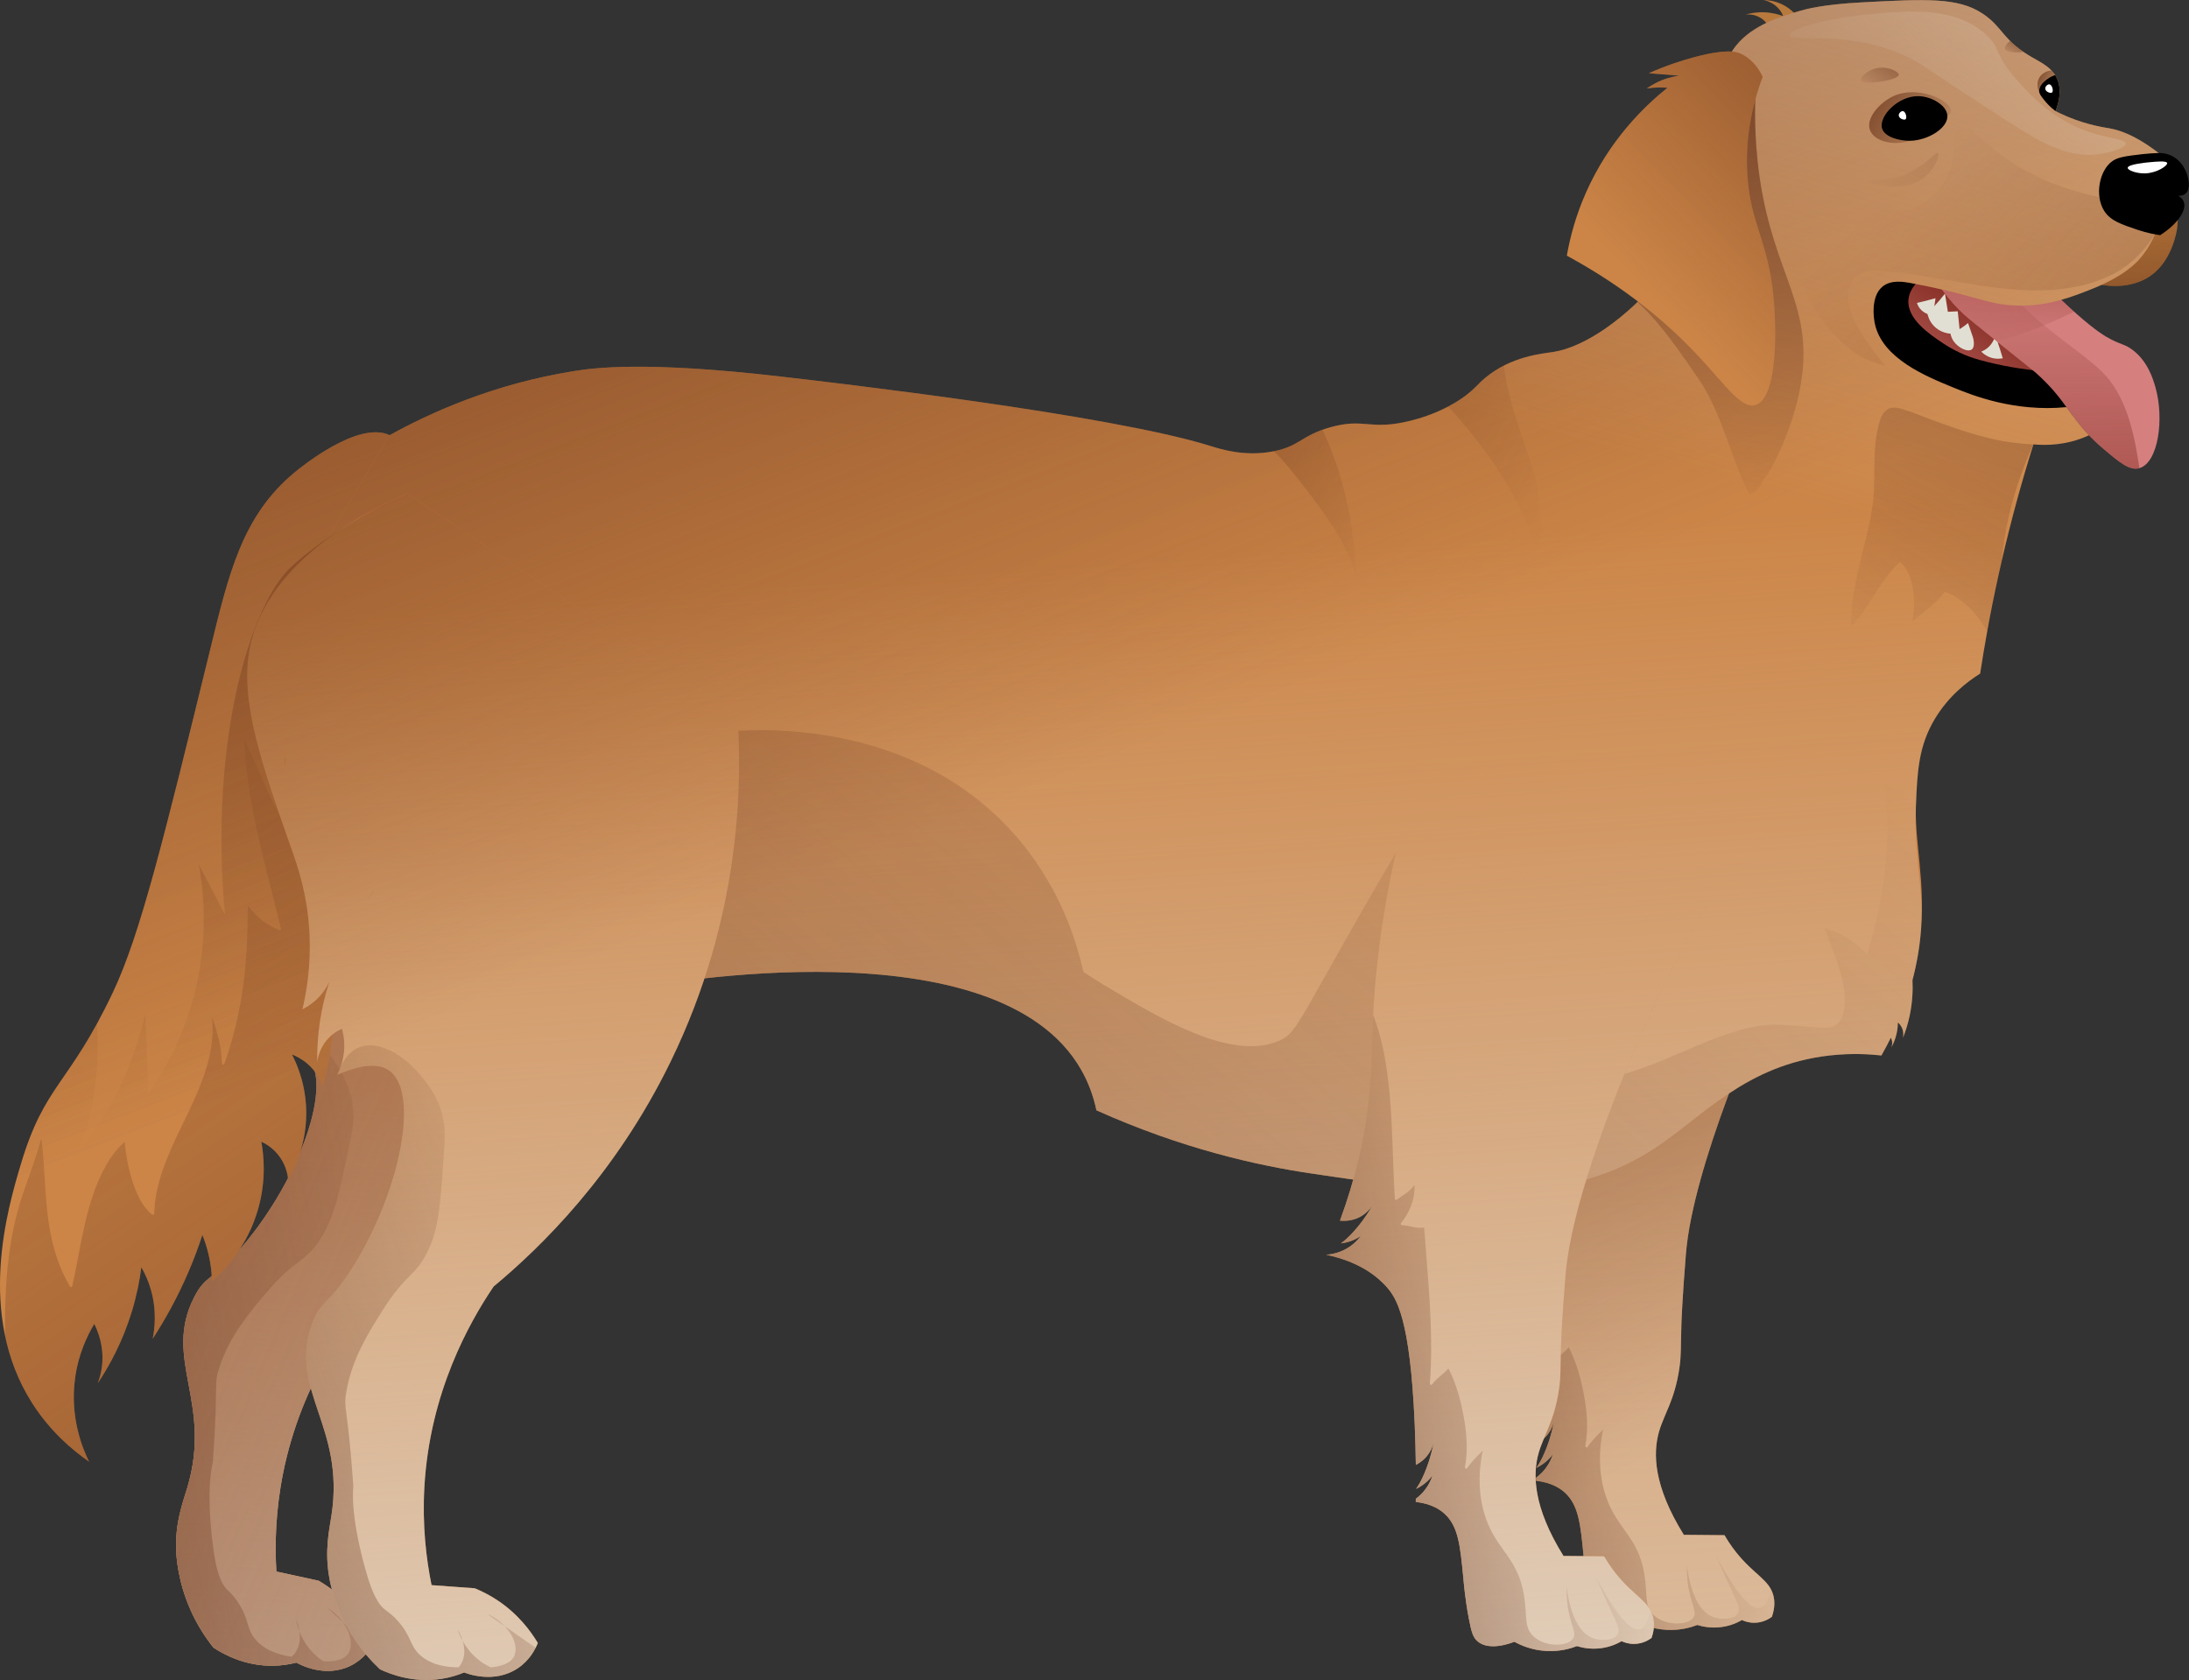<svg width="1136" height="872" viewBox="0 0 1136 872" fill="none" xmlns="http://www.w3.org/2000/svg">
<rect x="0" y="0" width="1136" height="872" fill="#333333" stroke="none"/>
<path d="M363.923 391.019C361.54 424.156 351.959 493.759 304.315 564.191C267.677 618.356 223.971 650.179 197.097 666.738C182.08 683.323 156.524 716.494 146.873 764.835C143.014 784.169 142.574 801.542 143.424 815.7C150.735 817.288 158.049 818.876 165.36 820.463C168.64 822.371 172.246 824.833 175.872 828.02C185.759 836.706 191.036 846.565 193.818 853.174C192.329 855.791 188.669 861.335 181.707 864.694C168.389 871.122 155.122 863.702 153.827 862.95C150.472 863.818 146.495 864.495 142.013 864.585C127.36 864.882 116.194 858.737 110.803 855.199C107.22 850.731 102.597 844.09 98.733 835.29C92.314 820.667 91.576 808.235 91.44 805.028C90.812 790.228 94.883 779.936 97.195 772.201C110.459 727.821 84.391 705.551 100.713 673.427C106.951 661.146 110.414 665.083 126.013 646.678C155.487 611.899 173.48 562.021 159.261 548.254C155.741 544.846 148.57 542.028 132.189 546.519C134.282 543.482 137.462 537.888 138.087 530.361C138.309 527.693 138.167 525.297 137.881 523.272C135.97 523.806 132.393 525.088 129.005 528.223C124.855 532.062 123.356 536.492 122.824 538.434C123.422 533.704 124.346 528.508 125.755 522.968C128.248 513.156 131.605 504.839 134.887 498.139C133.36 500.463 130.64 503.935 126.239 506.857C123.587 508.617 121.055 509.693 119.037 510.366C122.307 501.988 126.493 489.054 128.081 472.894C130.196 451.383 126.645 435.055 124.989 426.77C116.162 382.595 109.426 348.886 117.662 322.763C132.83 274.644 197.514 256.363 210.563 252.922C261.681 298.958 312.802 344.99 363.923 391.019Z" fill="#CC8547"/>
<path d="M363.923 391.019C361.54 424.156 351.959 493.759 304.315 564.191C267.677 618.356 223.971 650.179 197.097 666.738C182.08 683.323 156.524 716.494 146.873 764.835C143.014 784.169 142.574 801.542 143.424 815.7C150.735 817.288 158.049 818.876 165.36 820.463C168.64 822.371 172.246 824.833 175.872 828.02C185.759 836.706 191.036 846.565 193.818 853.174C192.329 855.791 188.669 861.335 181.707 864.694C168.389 871.122 155.122 863.702 153.827 862.95C150.472 863.818 146.495 864.495 142.013 864.585C127.36 864.882 116.194 858.737 110.803 855.199C107.22 850.731 102.597 844.09 98.733 835.29C92.314 820.667 91.576 808.235 91.44 805.028C90.812 790.228 94.883 779.936 97.195 772.201C110.459 727.821 84.391 705.551 100.713 673.427C106.951 661.146 110.414 665.083 126.013 646.678C155.487 611.899 173.48 562.021 159.261 548.254C155.741 544.846 148.57 542.028 132.189 546.519C134.282 543.482 137.462 537.888 138.087 530.361C138.309 527.693 138.167 525.297 137.881 523.272C135.97 523.806 132.393 525.088 129.005 528.223C124.855 532.062 123.356 536.492 122.824 538.434C123.422 533.704 124.346 528.508 125.755 522.968C128.248 513.156 131.605 504.839 134.887 498.139C133.36 500.463 130.64 503.935 126.239 506.857C123.587 508.617 121.055 509.693 119.037 510.366C122.307 501.988 126.493 489.054 128.081 472.894C130.196 451.383 126.645 435.055 124.989 426.77C116.162 382.595 109.426 348.886 117.662 322.763C132.83 274.644 197.514 256.363 210.563 252.922C261.681 298.958 312.802 344.99 363.923 391.019Z" fill="url(#paint0_linear_4172_276544)"/>
<path d="M363.922 391.019C312.801 344.987 261.68 298.958 210.559 252.927C205.058 254.376 190.378 258.465 174.1 266.317C173.407 266.886 172.711 267.454 172.032 268.041C165.457 273.719 159.595 280.22 154.884 287.534C150.265 294.702 146.852 302.573 144.424 310.734C151.128 305.941 159.452 303.463 167.275 301.277C167.891 301.105 168.444 301.724 168.036 302.29C164.372 307.379 159.733 311.585 155.133 315.805C150.945 319.644 146.804 323.588 143.593 328.31C139.81 333.873 137.298 340.394 135.52 346.849C133.128 355.535 132.025 364.464 130.82 373.374C133.124 370.745 135.946 368.457 138.403 366.201C142.788 362.176 147.688 357.495 148.249 351.218C148.326 350.36 149.565 350.582 149.547 351.402C149.405 357.814 148.804 364.197 148.08 370.566C147.466 375.961 146.768 381.347 146.231 386.749C145.706 392.024 145.626 397.318 145.169 402.593C144.8 406.846 144.05 411.082 142.582 415.105C141.445 418.221 139.869 421.132 137.998 423.852C145.303 418.878 150.274 410.581 153.108 402.4C153.339 401.734 154.236 402.004 154.358 402.577C155.448 407.635 155.493 412.835 154.779 417.947C152.195 436.495 141.271 452.307 135.701 469.908C141.694 469.464 147.617 467.181 152.804 464.271C154.023 463.587 155.25 462.835 156.451 462.017C159.303 457.861 162.56 453.967 166.453 450.486C166.974 450.019 167.658 450.708 167.447 451.27C165.626 456.146 161.697 459.972 157.393 462.941C156.227 464.649 155.121 466.4 154.086 468.191C144.261 485.174 138.938 505.446 126.404 520.535C126.182 521.342 125.957 522.144 125.747 522.97C124.338 528.51 123.414 533.706 122.816 538.436C123.348 536.495 124.848 532.064 128.997 528.225C132.385 525.09 135.962 523.808 137.873 523.274C138.159 525.299 138.299 527.695 138.08 530.363C137.454 537.89 134.272 543.484 132.181 546.522C148.562 542.03 155.733 544.848 159.253 548.257C173.47 562.021 155.479 611.901 126.005 646.68C110.408 665.085 106.945 661.148 100.705 673.429C84.383 705.553 110.451 727.823 97.188 772.203C94.875 779.938 90.805 790.23 91.432 805.03C91.568 808.237 92.306 820.669 98.725 835.292C102.589 844.094 107.212 850.733 110.796 855.201C116.186 858.739 127.353 864.884 142.005 864.588C146.487 864.497 150.465 863.82 153.819 862.952C155.117 863.707 168.381 871.124 181.699 864.696C188.661 861.335 192.322 855.79 193.81 853.176C191.028 846.567 185.751 836.708 175.864 828.022C172.238 824.835 168.634 822.373 165.352 820.465C158.041 818.878 150.727 817.29 143.416 815.702C142.567 801.542 143.006 784.171 146.865 764.837C156.517 716.496 182.073 683.325 197.089 666.741C223.964 650.181 267.669 618.358 304.307 564.193C351.96 493.759 361.541 424.156 363.922 391.019Z" fill="url(#paint1_linear_4172_276544)"/>
<path d="M169.725 834.342C181.222 841.868 184.259 853.184 180.622 858.357C177.36 863 168.977 862.339 167.759 862.23C165.677 860.851 163.12 858.817 160.703 855.902C155.845 850.04 154.244 843.852 153.648 840.512C154.33 842.163 157.856 851.107 153.367 857.653C152.851 858.405 152.187 859.186 151.324 859.941C140.097 858.228 134.815 853.9 132.067 850.339C127.732 844.718 129.437 840.654 123.442 831.558C119.438 825.483 117 825.669 114.627 820.097C112.373 814.808 111.447 809.012 110.674 803.352C106.464 772.485 110.45 759.221 110.45 759.221C113.485 716.41 110.765 719.16 113.784 709.953C119.089 693.778 128.305 682.784 137.345 672.005C153.813 652.365 157.754 656.515 166.862 642.177C173.564 631.625 176.4 617.928 182.067 590.535C182.982 586.119 184.352 579.165 182.576 570.599C181.582 565.806 179.646 561.202 177.313 556.914C172.604 548.259 165.535 539.356 156.293 535.306C152.425 533.612 148.06 532.987 144.013 534.448C140.049 535.879 137.023 538.905 134.663 542.334C133.809 544.026 132.93 545.44 132.189 546.518C148.57 542.026 155.741 544.844 159.261 548.253C173.478 562.017 155.487 611.897 126.013 646.676C110.416 665.081 106.953 661.144 100.713 673.425C84.391 705.55 110.459 727.819 97.195 772.199C94.883 779.934 90.812 790.226 91.44 805.026C91.576 808.233 92.314 820.666 98.733 835.288C102.597 844.09 107.22 850.729 110.803 855.197C116.194 858.735 127.36 864.88 142.013 864.584C146.495 864.493 150.472 863.816 153.827 862.949C155.125 863.703 168.389 871.12 181.707 864.692C186.998 862.14 190.377 858.328 192.35 855.494C184.81 848.446 177.267 841.395 169.725 834.342Z" fill="url(#paint2_linear_4172_276544)"/>
<path d="M920.39 828.459C920.913 830.688 921.256 834.251 919.539 839.191C918.372 840.067 915.111 842.258 910.497 842.296C907.575 842.323 905.294 841.483 903.999 840.881C901.863 842.113 898.076 843.947 892.993 844.55C887.596 845.204 883.244 844.183 880.846 843.424C877.741 844.629 872.146 846.332 865.03 845.965C857.181 845.56 851.349 842.833 848.362 841.17C846.371 841.956 835.231 846.201 829.166 840.883C827.002 838.996 826.074 836.414 824.645 828.736C822.744 818.582 822.155 811.098 821.813 807.56C820.255 791.47 819.283 781.499 812.366 774.96C809.943 772.693 805.435 769.522 797.179 768.591C797.193 768.068 797.193 767.517 797.207 766.967V766.953C798.91 765.696 800.6 764.122 802.095 762.145C804.061 759.577 805.186 756.983 805.854 754.924C804.729 756.392 801.911 759.681 797.311 761.855C798.543 760.179 800.024 757.635 801.673 753.758C803.207 750.154 805.107 744.886 806.378 738.138C805.866 740 804.713 743.051 802.04 745.83C800.534 747.402 798.869 748.53 797.218 749.354C797.139 742.985 796.955 735.846 796.629 728.061C794.257 673.697 787.272 662.82 781.993 656.938C777.576 651.998 768.523 644.057 750.743 640.311C754.242 640.023 758.579 639.013 762.72 636.236C765.42 634.442 767.32 632.359 768.616 630.628C767.082 631.636 763.347 633.851 758.303 634.402C760.02 633.222 762.235 631.296 765.051 628.164C767.671 625.256 771.182 620.891 774.577 614.929C773.49 616.515 771.406 619.031 767.986 620.787C764.382 622.635 760.754 622.884 757.843 622.594C765.954 600.594 769.755 582.001 771.719 568.296C775.648 540.857 773.225 526.156 777.105 489.925C779.791 464.806 783.879 444.561 786.853 431.615C840.837 440.065 894.837 448.53 948.834 456.996C934.474 482.389 923.926 504.26 916.692 520.219C913.666 526.876 878.588 604.984 874.907 650.922C872.968 674.968 872.601 686.669 872.601 686.669C872.155 700.125 872.563 702.956 871.528 710.123C869.091 726.791 863.587 733.971 860.98 743.065C857.77 754.229 858.031 771.237 873.834 796.643C880.882 796.695 887.919 796.761 894.968 796.826C896.094 798.792 898.046 801.977 900.891 805.581C910.289 817.467 918.361 819.904 920.39 828.459Z" fill="#CC8547"/>
<path d="M920.39 828.459C920.913 830.688 921.256 834.251 919.539 839.191C918.372 840.067 915.111 842.258 910.497 842.296C907.575 842.323 905.294 841.483 903.999 840.881C901.863 842.113 898.076 843.947 892.993 844.55C887.596 845.204 883.244 844.183 880.846 843.424C877.741 844.629 872.146 846.332 865.03 845.965C857.181 845.56 851.349 842.833 848.362 841.17C846.371 841.956 835.231 846.201 829.166 840.883C827.002 838.996 826.074 836.414 824.645 828.736C822.744 818.582 822.155 811.098 821.813 807.56C820.255 791.47 819.283 781.499 812.366 774.96C809.943 772.693 805.435 769.522 797.179 768.591C797.193 768.068 797.193 767.517 797.207 766.967V766.953C798.91 765.696 800.6 764.122 802.095 762.145C804.061 759.577 805.186 756.983 805.854 754.924C804.729 756.392 801.911 759.681 797.311 761.855C798.543 760.179 800.024 757.635 801.673 753.758C803.207 750.154 805.107 744.886 806.378 738.138C805.866 740 804.713 743.051 802.04 745.83C800.534 747.402 798.869 748.53 797.218 749.354C797.139 742.985 796.955 735.846 796.629 728.061C794.257 673.697 787.272 662.82 781.993 656.938C777.576 651.998 768.523 644.057 750.743 640.311C754.242 640.023 758.579 639.013 762.72 636.236C765.42 634.442 767.32 632.359 768.616 630.628C767.082 631.636 763.347 633.851 758.303 634.402C760.02 633.222 762.235 631.296 765.051 628.164C767.671 625.256 771.182 620.891 774.577 614.929C773.49 616.515 771.406 619.031 767.986 620.787C764.382 622.635 760.754 622.884 757.843 622.594C765.954 600.594 769.755 582.001 771.719 568.296C775.648 540.857 773.225 526.156 777.105 489.925C779.791 464.806 783.879 444.561 786.853 431.615C840.837 440.065 894.837 448.53 948.834 456.996C934.474 482.389 923.926 504.26 916.692 520.219C913.666 526.876 878.588 604.984 874.907 650.922C872.968 674.968 872.601 686.669 872.601 686.669C872.155 700.125 872.563 702.956 871.528 710.123C869.091 726.791 863.587 733.971 860.98 743.065C857.77 754.229 858.031 771.237 873.834 796.643C880.882 796.695 887.919 796.761 894.968 796.826C896.094 798.792 898.046 801.977 900.891 805.581C910.289 817.467 918.361 819.904 920.39 828.459Z" fill="url(#paint3_linear_4172_276544)"/>
<path d="M920.39 828.459C920.913 830.688 921.256 834.251 919.539 839.191C918.372 840.067 915.111 842.258 910.497 842.296C907.575 842.323 905.294 841.483 903.999 840.881C901.863 842.113 898.076 843.947 892.993 844.55C887.596 845.204 883.244 844.183 880.846 843.424C877.741 844.629 872.146 846.332 865.03 845.965C857.181 845.56 851.349 842.833 848.362 841.17C846.371 841.956 835.231 846.201 829.166 840.883C827.002 838.996 826.074 836.414 824.645 828.736C822.744 818.582 822.155 811.098 821.813 807.56C820.255 791.47 819.283 781.499 812.366 774.96C809.943 772.693 805.435 769.522 797.179 768.591C797.193 768.068 797.193 767.517 797.207 766.967V766.953C798.91 765.696 800.6 764.122 802.095 762.145C804.061 759.577 805.186 756.983 805.854 754.924C804.729 756.392 801.911 759.681 797.311 761.855C798.543 760.179 800.024 757.635 801.673 753.758C803.207 750.154 805.107 744.886 806.378 738.138C805.866 740 804.713 743.051 802.04 745.83C800.534 747.402 798.869 748.53 797.218 749.354C797.139 742.985 796.955 735.846 796.629 728.061C794.257 673.697 787.272 662.82 781.993 656.938C777.576 651.998 768.523 644.057 750.743 640.311C754.242 640.023 758.579 639.013 762.72 636.236C765.42 634.442 767.32 632.359 768.616 630.628C767.082 631.636 763.347 633.851 758.303 634.402C760.02 633.222 762.235 631.296 765.051 628.164C767.671 625.256 771.182 620.891 774.577 614.929C773.49 616.515 771.406 619.031 767.986 620.787C764.382 622.635 760.754 622.884 757.843 622.594C765.954 600.594 769.755 582.001 771.719 568.296C775.648 540.857 773.225 526.156 777.105 489.925C779.791 464.806 783.879 444.561 786.853 431.615C840.837 440.065 894.837 448.53 948.834 456.996C934.474 482.389 923.926 504.26 916.692 520.219C913.666 526.876 878.588 604.984 874.907 650.922C872.968 674.968 872.601 686.669 872.601 686.669C872.155 700.125 872.563 702.956 871.528 710.123C869.091 726.791 863.587 733.971 860.98 743.065C857.77 754.229 858.031 771.237 873.834 796.643C880.882 796.695 887.919 796.761 894.968 796.826C896.094 798.792 898.046 801.977 900.891 805.581C910.289 817.467 918.361 819.904 920.39 828.459Z" fill="url(#paint4_linear_4172_276544)"/>
<path d="M918.966 824.788C917.858 830.688 916.06 833.965 913.57 834.622C908.621 835.927 900.943 826.88 890.536 807.481C894.884 817.345 898.141 824.432 900.572 829.603C901.808 832.235 903.192 835.143 901.94 837.358C900.125 840.568 893.679 840.708 889.892 839.585C877.546 835.918 875.577 813.499 875.485 812.271C875.423 814.099 875.412 816.81 875.722 820.067C876.871 832.167 880.943 836.14 878.907 839.412C876.212 843.748 864.536 844.085 858.382 838.5C853.145 833.748 855.113 827.619 853.365 817.062C849.908 796.194 837.788 793.377 832.375 773.295C830.479 766.265 829.061 755.846 831.972 741.93C829.113 744.77 826.182 747.649 823.913 750.974C823.487 751.599 822.572 751.203 822.715 750.469C824.432 741.649 823.546 732.303 821.913 723.54C820.364 715.232 817.999 706.847 814.124 699.296C811.614 702.315 807.99 704.283 805.723 707.518C805.383 708.002 804.45 707.891 804.502 707.187C804.935 701.228 805.148 695.255 805.166 689.28C805.236 668.182 803.057 647.165 801.53 626.143C797.746 626.875 793.768 625.047 789.997 624.97C789.394 624.959 789.182 624.279 789.535 623.851C794.128 618.248 796.842 611.249 796.556 604.014C795.526 605.419 794.348 606.685 792.955 607.779C791.141 609.199 789.15 610.372 787.297 611.742C786.867 612.062 786.339 611.62 786.312 611.176C785.854 603.985 785.612 596.782 785.363 589.582C784.905 576.295 784.443 562.982 782.867 549.772C781.492 538.253 779.259 526.692 775.073 515.838C774.094 535.29 774.57 548.47 771.73 568.298C769.764 582.003 765.966 600.596 757.855 622.596C760.763 622.884 764.393 622.635 767.997 620.789C771.417 619.033 773.501 616.517 774.588 614.932C771.195 620.893 767.682 625.258 765.062 628.166C762.244 631.298 760.031 633.224 758.314 634.404C763.359 633.853 767.094 631.638 768.627 630.63C767.329 632.361 765.431 634.442 762.731 636.238C758.591 639.018 754.253 640.025 750.754 640.313C768.534 644.062 777.59 652.001 782.004 656.941C787.284 662.823 794.269 673.699 796.64 728.064C796.969 735.846 797.152 742.988 797.229 749.357C798.88 748.53 800.545 747.404 802.051 745.832C804.724 743.053 805.877 740.002 806.389 738.14C805.118 744.888 803.218 750.156 801.684 753.76C800.033 757.637 798.552 760.181 797.322 761.857C801.922 759.683 804.737 756.394 805.865 754.926C805.197 756.983 804.072 759.579 802.106 762.147C800.613 764.127 798.921 765.698 797.218 766.955V766.969C797.204 767.52 797.204 768.07 797.191 768.593C805.447 769.524 809.954 772.695 812.377 774.962C819.295 781.501 820.266 791.472 821.825 807.562C822.164 811.1 822.756 818.582 824.656 828.738C826.083 836.416 827.014 838.998 829.177 840.885C835.242 846.205 846.382 841.959 848.373 841.173C851.36 842.837 857.19 845.562 865.041 845.967C872.155 846.334 877.75 844.631 880.857 843.426C883.256 844.185 887.605 845.209 893.004 844.552C898.089 843.949 901.876 842.115 904.01 840.883C905.308 841.485 907.586 842.323 910.508 842.298C915.12 842.26 918.383 840.069 919.55 839.193C921.267 834.253 920.925 830.688 920.402 828.461C920.069 827.098 919.577 825.902 918.966 824.788Z" fill="url(#paint5_linear_4172_276544)"/>
<path d="M1067.18 141.189C1068.14 147.612 1068.89 157.938 1066.17 170.147C1063.16 183.587 1057.28 193.29 1053.37 198.767C1046 199.043 1036.14 198.545 1025.09 195.399C1002.49 188.973 988.154 175.279 981.651 168.126C982.686 162.371 985.117 153.259 991.416 143.884C1001.59 128.747 1015.54 122.29 1021.38 119.977C1036.65 127.046 1051.91 134.117 1067.18 141.189Z" fill="#C36967"/>
<path d="M1067.18 141.189C1068.14 147.612 1068.89 157.938 1066.17 170.147C1063.16 183.587 1057.28 193.29 1053.37 198.767C1046 199.043 1036.14 198.545 1025.09 195.399C1002.49 188.973 988.154 175.279 981.651 168.126C982.686 162.371 985.117 153.259 991.416 143.884C1001.59 128.747 1015.54 122.29 1021.38 119.977C1036.65 127.046 1051.91 134.117 1067.18 141.189Z" fill="url(#paint6_linear_4172_276544)"/>
<path d="M1003.34 140.359C1000.85 141.639 991.242 146.921 990.413 155.439C989.434 165.485 1001.31 173.448 1008.31 178.144C1016.68 183.756 1024.35 185.996 1027.35 186.832C1049.68 193.061 1073.14 194.021 1088.29 193.91C1087.98 200.68 1087.67 207.453 1087.36 214.223C1070.43 217.453 1037.37 221.233 1001.8 206.837C974.026 195.596 938.705 170.835 943.323 155.439C948.096 139.535 993.532 140.124 1003.34 140.359Z" fill="black"/>
<path d="M1126.08 95.934C1127.7 99.231 1131.29 107.659 1129.83 118.507C1129.67 119.725 1127.5 134.454 1116.91 142.513C1103.89 152.422 1081 150.074 1063.36 134.203C1084.26 121.446 1105.17 108.69 1126.08 95.934Z" fill="#B8793C"/>
<path d="M1126.08 95.934C1127.7 99.231 1131.29 107.659 1129.83 118.507C1129.67 119.725 1127.5 134.454 1116.91 142.513C1103.89 152.422 1081 150.074 1063.36 134.203C1084.26 121.446 1105.17 108.69 1126.08 95.934Z" fill="url(#paint7_linear_4172_276544)"/>
<path d="M933.837 10.097C932.614 8.285 929.683 4.48 924.428 2.066C920.693 0.349 917.298 0.029 915.248 0C916.832 0.362 920.707 1.486 923.511 5.049C924.426 6.213 925.024 7.377 925.42 8.372C923.235 7.543 919.939 6.578 915.84 6.39C911.595 6.197 908.125 6.913 905.842 7.572C906.85 7.452 910.385 7.155 913.874 9.409C916.789 11.291 918.039 13.9 918.462 14.917C920.655 22.507 927.355 25.755 930.854 24.326C934.15 22.981 936.521 16.707 933.837 10.097Z" fill="#B8793C"/>
<path d="M202.211 225.883C186.023 218.225 156.567 242.173 152.954 245.162C125.512 267.873 118.653 298.095 108.884 337.939C84.848 435.981 72.828 485.002 58.631 514.989C35.517 563.799 23.254 562.406 10.697 604.673C4.042 627.067 -12.385 682.367 16.538 728.036C26.061 743.071 37.813 752.822 46.214 758.668C42.971 752.083 36.133 735.895 38.975 715.23C40.719 702.553 45.451 692.956 48.93 687.176C50.835 690.988 53.988 698.715 53.003 708.441C52.622 712.204 51.707 715.409 50.74 717.943C56.699 709.028 63.56 696.612 68.386 680.84C70.964 672.417 72.481 664.607 73.365 657.764C75.136 660.845 76.989 664.779 78.341 669.529C81.378 680.193 80.327 689.472 79.247 694.867C85.639 685.042 92.228 673.284 98.062 659.565C100.803 653.124 103.095 646.911 105.02 641.01C106.171 643.844 107.306 647.18 108.205 650.979C109.464 656.299 109.917 661.083 110.015 665.006C115.593 660.145 128.436 647.611 134.132 626.911C138.178 612.211 136.898 599.647 135.625 592.596C137.607 593.504 142.119 595.899 145.57 601.051C148.71 605.735 149.373 610.318 149.55 612.49C153.065 606.29 160.846 590.537 158.501 570.218C157.373 560.431 154.248 552.644 151.539 547.342C153.661 548.159 156.599 549.591 159.53 552.119C164.388 556.309 166.542 561.203 167.453 563.754C170.411 553.6 173.287 539.437 172.929 522.488C172.71 512.121 171.33 503.032 169.656 495.555C226.578 293.479 221.903 235.199 202.211 225.883Z" fill="#CC8547"/>
<path d="M172.929 522.488C173.033 527.598 172.85 532.458 172.444 537.034C171.79 544.791 170.519 551.722 169.076 557.67C168.553 559.831 168.003 561.863 167.452 563.749C166.535 561.194 164.386 556.307 159.525 552.114C156.603 549.584 153.654 548.157 151.532 547.344C154.245 552.637 157.375 560.433 158.503 570.209C160.848 590.533 153.065 606.295 149.554 612.492C149.371 610.318 148.703 605.731 145.57 601.054C142.112 595.892 137.604 593.507 135.625 592.59C136.895 599.652 138.18 612.204 134.132 626.906C128.431 647.608 115.591 660.15 110.01 665.01C109.919 661.081 109.46 656.297 108.202 650.976C107.312 647.176 106.171 643.849 105.018 641.006C103.093 646.915 100.798 653.126 98.06 659.561C92.23 673.28 85.639 685.046 79.245 694.874C80.332 689.474 81.38 680.199 78.341 669.533C76.991 664.777 75.131 660.847 73.362 657.767C72.484 664.607 70.964 672.417 68.384 680.843C63.562 696.618 56.697 709.028 50.746 717.95C51.702 715.409 52.62 712.21 53 708.451C53.983 698.716 50.837 690.983 48.925 687.184C45.453 692.962 40.724 702.555 38.98 715.239C36.137 735.902 42.975 752.083 46.212 758.674C37.813 752.817 26.06 743.069 16.534 728.038C-12.386 682.374 4.047 627.065 10.704 604.673C21.671 567.736 32.429 564.146 50.393 531.231C52.986 526.488 55.727 521.143 58.636 514.995C72.839 485.002 84.855 435.984 108.886 337.946C118.662 298.1 125.514 267.869 152.952 245.162C156.569 242.175 186.025 218.223 202.22 225.887C209.23 229.215 214.354 238.741 215.441 258.789C217.42 294.992 206.295 365.488 169.658 495.548C171.33 503.03 172.707 512.11 172.929 522.488Z" fill="url(#paint8_linear_4172_276544)"/>
<path d="M169.654 495.551C173.973 480.215 177.935 465.719 181.566 451.997C179.237 450.84 176.945 449.605 174.687 448.28C171.153 446.206 167.634 444.072 163.93 442.314C164.223 442.831 163.661 443.603 163.052 443.214C158.678 440.409 154.95 436.765 151.74 432.695C140.257 418.124 135.19 400.022 126.717 383.773C127.011 390.308 127.589 396.827 128.438 403.314C131.933 429.975 139.464 455.875 145.795 481.947C145.906 482.403 145.48 482.926 144.988 482.754C138.461 480.47 132.757 475.512 128.603 469.97C128.556 483.689 128.078 497.424 126.293 511.036C124.454 525.054 121.176 538.808 116.443 552.132C116.2 552.814 115.161 552.724 115.156 551.958C115.09 543.55 112.742 535.557 109.974 527.707C110.588 533.005 110.431 538.368 109.575 543.686C104.708 573.965 81.018 598.705 80.031 629.892C80.013 630.499 79.347 630.703 78.912 630.356C73.596 626.109 70.721 619.303 68.703 612.988C66.608 606.431 65.342 599.591 64.678 592.739C60.701 596.173 57.541 600.415 54.971 604.993C44.284 624.03 42.232 646.578 37.498 667.516C37.372 668.077 36.579 668.138 36.3 667.672C29.29 655.86 26.026 642.648 24.55 629.095C23.161 616.365 23.048 603.527 21.471 590.818C18.776 600.832 14.973 610.488 11.671 620.313C4.455 641.795 2.611 664.779 2.579 687.339C2.577 689.359 2.62 691.38 2.654 693.4C5.107 705.108 9.458 716.863 16.536 728.041C26.058 743.076 37.811 752.827 46.212 758.672C42.968 752.088 36.13 735.9 38.973 715.234C40.717 702.557 45.449 692.961 48.928 687.18C50.833 690.992 53.985 698.721 53 708.446C52.62 712.209 51.705 715.413 50.737 717.948C56.697 709.033 63.557 696.616 68.384 680.845C70.962 672.422 72.479 664.612 73.36 657.769C75.131 660.85 76.984 664.784 78.336 669.534C81.374 680.197 80.323 689.477 79.242 694.872C85.634 685.047 92.223 673.289 98.058 659.57C100.798 653.128 103.09 646.916 105.016 641.015C106.166 643.849 107.301 647.185 108.2 650.984C109.46 656.304 109.913 661.088 110.01 665.011C115.589 660.15 128.431 647.615 134.128 626.916C138.173 612.216 136.891 599.652 135.62 592.601C137.602 593.509 142.114 595.903 145.566 601.056C148.705 605.74 149.369 610.322 149.545 612.495C153.061 606.295 160.841 590.542 158.497 570.223C157.369 560.436 154.243 552.649 151.534 547.346C153.656 548.164 156.594 549.596 159.525 552.123C164.383 556.314 166.537 561.208 167.448 563.759C170.406 553.605 173.283 539.442 172.925 522.493C172.707 512.117 171.328 503.028 169.654 495.551Z" fill="url(#paint9_linear_4172_276544)"/>
<path d="M1021.34 167.666C1019.84 168.936 1017.95 170.313 1015.64 171.573C1014.45 172.225 1013.3 172.759 1012.22 173.201C1012.42 174.211 1012.85 175.663 1013.85 177.108C1016.24 180.556 1021.23 182.979 1023.3 181.342C1025.01 179.985 1024.18 176.268 1023.95 175.317C1023.08 172.766 1022.21 170.216 1021.34 167.666Z" fill="#E1DFD3"/>
<path d="M1010.86 161.838C1010.36 158.695 1009.87 155.553 1009.37 152.409C1008.43 153.61 1007.43 154.83 1006.37 156.065C1004.3 158.479 1002.23 160.654 1000.22 162.606C1000.45 163.841 1001.17 166.638 1003.55 169.147C1006.9 172.681 1011.15 173.12 1012.22 173.2C1013.86 173.132 1015.51 173.064 1017.15 172.996C1016.76 169.19 1016.38 165.385 1015.99 161.58C1014.28 161.668 1012.57 161.755 1010.86 161.838Z" fill="#E1DFD3"/>
<path d="M1028.18 182.488C1029.13 182.126 1030.4 181.509 1031.64 180.436C1034.36 178.092 1035.22 175.113 1035.49 173.895C1036.36 176.436 1037.22 179.043 1038.06 181.718C1038.5 183.14 1038.93 184.551 1039.34 185.951C1038.25 186.171 1035.85 186.504 1033.05 185.566C1030.55 184.728 1028.94 183.278 1028.18 182.488Z" fill="#E1DFD3"/>
<path d="M1004.45 154.785C1001.87 155.509 999.218 156.196 996.498 156.837C995.941 156.968 995.384 157.097 994.831 157.222C995.082 158.048 995.533 159.122 996.371 160.171C998.729 163.127 1002.28 163.552 1003.17 163.634C1003.59 160.685 1004.02 157.734 1004.45 154.785Z" fill="#E1DFD3"/>
<path d="M1118.61 201.095C1117.47 197.1 1114.59 186.919 1105.79 180.955C1102.35 178.608 1101 178.964 1095.35 176.053C1092.44 174.547 1087.79 171.875 1077.4 162.676C1075.09 160.633 1072.52 158.273 1069.74 155.614C1065.9 151.931 1061.66 147.659 1057.16 142.76C1036.93 138.409 1016.7 134.061 996.458 129.709C999.957 138.056 1003.86 144.803 1007.75 150.242C1011.79 155.863 1015.79 160.094 1019.31 163.331C1021.1 164.982 1027.6 170.21 1040.52 180.626C1056.71 193.664 1055.76 192.799 1056.61 193.56C1064.26 200.4 1068.56 205.967 1072.44 211.328C1075.91 216.11 1079.07 220.724 1084.05 225.926C1086.13 228.114 1088.54 230.395 1091.43 232.844C1100.14 240.221 1105.32 244.492 1110.36 242.959C1120.12 240.01 1123.2 217.29 1118.61 201.095Z" fill="#D57F7F"/>
<path d="M1019.31 163.331C1020.89 164.778 1026.09 168.982 1036.06 177.027C1036.31 176.973 1036.57 176.925 1036.82 176.869C1050.7 173.752 1063.63 167.845 1076.45 161.822C1074.39 159.979 1072.15 157.918 1069.75 155.614C1065.91 151.931 1061.66 147.659 1057.17 142.76C1036.94 138.409 1016.7 134.061 996.46 129.709C999.959 138.056 1003.86 144.803 1007.76 150.242C1011.79 155.863 1015.79 160.094 1019.31 163.331Z" fill="url(#paint10_linear_4172_276544)"/>
<path d="M1043.95 139.918C1038.21 138.684 1032.47 137.449 1026.72 136.215C1026.79 136.351 1026.84 136.491 1026.91 136.627C1028.63 140.364 1030.61 144.07 1033.16 147.313C1035.04 149.714 1037.67 152.564 1040.91 152.86C1042.08 152.967 1043.35 152.709 1044.25 151.945C1044.33 151.787 1044.46 151.657 1044.61 151.59C1044.68 151.503 1044.76 151.422 1044.83 151.327C1045.81 149.898 1045.77 147.947 1045.58 146.299C1045.33 144.147 1044.74 141.993 1043.95 139.918Z" fill="url(#paint11_linear_4172_276544)"/>
<path d="M1103.58 213.833C1100.76 206.13 1096.74 198.73 1090.84 192.939C1087.21 189.365 1083.12 186.196 1079.1 183.068C1075.05 179.915 1070.92 176.862 1066.86 173.725C1058.87 167.555 1051.21 160.973 1044.76 153.177C1043.54 154.035 1041.98 154.321 1040.51 154.121C1036.93 153.637 1034.11 150.672 1032.01 147.958C1029.3 144.459 1027.21 140.498 1025.41 136.468C1025.32 136.271 1025.23 136.072 1025.15 135.875C1015.59 133.818 1006.03 131.764 996.462 129.707C999.962 138.054 1003.87 144.801 1007.76 150.239C1011.79 155.861 1015.79 160.092 1019.31 163.329C1021.11 164.98 1027.61 170.207 1040.53 180.624C1056.71 193.661 1055.77 192.796 1056.62 193.557C1064.27 200.397 1068.57 205.965 1072.45 211.326C1075.92 216.107 1079.08 220.721 1084.05 225.924C1086.14 228.112 1088.55 230.393 1091.43 232.841C1100.07 240.157 1105.23 244.411 1110.24 242.986C1110.05 241.654 1109.86 240.322 1109.65 238.993C1108.3 230.474 1106.55 221.956 1103.58 213.833Z" fill="url(#paint12_linear_4172_276544)"/>
<path d="M1127.15 85.184C1126.54 99.048 1123.21 109.635 1120.51 116.368C1118.16 122.212 1115.77 128.187 1110.43 134.321C1108.68 136.339 1102.33 143.31 1085.82 149.899C1081.1 151.786 1075.75 153.922 1069.75 155.612C1061.97 157.8 1053.07 159.24 1043 158.402C1032.19 157.498 1026.43 154.511 1007.76 150.239C1003.37 149.231 998.258 148.155 992.217 147.016C987.893 146.203 981.354 145.064 976.885 148.771C970.149 154.366 972.758 167.168 972.953 168.033C976.872 186.141 999.46 195.34 1014.11 201.315C1023.23 205.036 1045.14 213.96 1072.45 211.326C1075.92 216.107 1079.07 220.721 1084.05 225.924C1083.8 226.042 1083.54 226.159 1083.29 226.277C1072.21 231.231 1061.7 231.231 1055.27 230.653C1049.31 249.586 1043.75 269.701 1038.86 290.927C1036.58 300.793 1034.43 310.909 1032.47 321.26C1032.06 323.423 1031.65 325.57 1031.28 327.719C1029.93 335.124 1028.72 342.421 1027.61 349.628C1020.91 353.821 1011.28 361.173 1004.11 373.123C995.673 387.182 994.994 400.364 994.285 418.303C994.258 418.881 994.246 419.456 994.233 420.02C993.904 437.592 998.792 456.683 996.998 481.553C996.971 482.024 996.933 482.497 996.894 482.982C996.749 484.959 996.541 486.978 996.292 489.048C996.16 490.11 996.018 491.17 995.859 492.257C995.703 493.397 995.517 494.563 995.309 495.757C994.627 499.752 993.71 504.13 992.466 508.808C992.48 508.794 992.48 508.78 992.493 508.769C992.729 513.618 992.545 519.84 991.091 526.891C990.147 531.439 988.863 535.396 987.553 538.71C987.723 537.924 988.104 535.67 986.937 533.299C986.321 532.028 985.483 531.19 984.905 530.703C984.892 532.25 984.761 534.137 984.303 536.232C983.635 539.389 982.496 541.892 981.526 543.675C981.748 543.124 982.129 541.972 981.92 540.518C981.802 539.77 981.553 539.129 981.266 538.592C979.771 541.618 978.161 544.685 976.378 547.829C970.167 547.147 960.759 546.572 949.542 547.829C906 552.703 883.647 579.629 858.816 595.958C809.731 628.218 750.375 619.425 680.468 609.074C652.767 604.972 613.486 596.3 568.999 576.291C567.309 568.284 564.571 561.353 561.123 555.312C517.581 478.751 342.235 510.565 327.705 513.342C309.662 492.325 291.619 471.32 273.576 450.303C233.153 403.223 192.729 356.143 152.306 309.065C168.933 281.339 185.574 253.613 202.215 225.885C223.522 214.119 256.136 199.285 297.868 192.617C308.167 190.966 334.663 187.31 404.606 195.383C433.813 198.751 575.157 215.077 627.832 231.364C633.284 233.054 645.861 237.235 661.075 234.207C674.69 231.482 675.293 226.017 690.307 221.786C708.35 216.701 710.708 223.7 732.081 218.341C748.275 214.279 757.657 207.571 760.893 205.093C765.978 201.201 766.737 199.485 770.787 196.103C784.402 184.769 800.569 183.537 806.06 182.685C839.21 177.534 892.016 122.28 894.82 69.211C895.789 50.815 890.535 36.808 900.899 23.757C909.574 12.829 924.537 8.453 934.417 5.558C937.311 4.72 945.961 2.322 966.034 1.248C999.381 -0.521 1016.06 -1.411 1028.77 7.001C1029.11 7.223 1029.44 7.447 1029.75 7.669C1030.08 7.891 1030.38 8.115 1030.69 8.337C1030.99 8.559 1031.27 8.784 1031.55 9.006C1032.02 9.386 1032.47 9.753 1032.89 10.106C1033.23 10.394 1033.54 10.695 1033.86 10.985C1034.09 11.207 1034.32 11.431 1034.54 11.653C1034.76 11.864 1034.98 12.086 1035.19 12.308C1036.9 14.063 1038.3 15.807 1039.83 17.615C1040.08 17.902 1040.34 18.204 1040.62 18.505C1040.88 18.82 1041.14 19.121 1041.43 19.422C1041.69 19.724 1041.98 20.038 1042.3 20.353V20.367C1042.6 20.681 1042.9 20.983 1043.21 21.298C1045 23.067 1047.15 24.926 1050.03 26.892C1051.26 27.744 1052.63 28.623 1054.17 29.513C1058.79 32.226 1063.67 34.439 1066.52 38.987C1066.91 39.617 1067.27 40.285 1067.57 41.005C1070.1 46.876 1068.45 53.257 1066.71 57.673C1068.15 58.407 1070.39 59.495 1073.19 60.661C1083.66 64.985 1092.13 66.165 1094.64 66.597C1101.64 67.809 1112.2 71.911 1127.15 85.184Z" fill="#CC8547"/>
<path d="M1127.15 85.184C1126.54 99.048 1123.21 109.635 1120.51 116.368C1118.16 122.212 1115.77 128.187 1110.43 134.321C1108.68 136.339 1102.33 143.31 1085.82 149.899C1081.1 151.786 1075.75 153.922 1069.75 155.612C1061.97 157.8 1053.07 159.24 1043 158.402C1032.19 157.498 1026.43 154.511 1007.76 150.239C1003.37 149.231 998.258 148.155 992.217 147.016C987.893 146.203 981.354 145.064 976.885 148.771C970.149 154.366 972.758 167.168 972.953 168.033C976.872 186.141 999.46 195.34 1014.11 201.315C1023.23 205.036 1045.14 213.96 1072.45 211.326C1075.92 216.107 1079.07 220.721 1084.05 225.924C1083.8 226.042 1083.54 226.159 1083.29 226.277C1072.21 231.231 1061.7 231.231 1055.27 230.653C1049.31 249.586 1043.75 269.701 1038.86 290.927C1036.58 300.793 1034.43 310.909 1032.47 321.26C1032.06 323.423 1031.65 325.57 1031.28 327.719C1029.93 335.124 1028.72 342.421 1027.61 349.628C1020.91 353.821 1011.28 361.173 1004.11 373.123C995.673 387.182 994.994 400.364 994.285 418.303C994.258 418.881 994.246 419.456 994.233 420.02C993.381 447.077 998.348 460.09 996.998 481.553C996.971 482.024 996.933 482.497 996.894 482.982C996.749 484.921 996.555 486.939 996.292 489.048C996.16 490.11 996.018 491.17 995.859 492.257C995.703 493.397 995.517 494.563 995.309 495.757C994.627 499.752 993.71 504.13 992.466 508.808C992.48 508.794 992.48 508.78 992.493 508.769C992.729 513.618 992.545 519.84 991.091 526.891C990.147 531.439 988.863 535.396 987.553 538.71C987.723 537.924 988.104 535.67 986.937 533.299C986.321 532.028 985.483 531.19 984.905 530.703C984.892 532.25 984.761 534.137 984.303 536.232C983.635 539.389 982.496 541.892 981.526 543.675C981.748 543.124 982.129 541.972 981.92 540.518C981.802 539.77 981.553 539.129 981.266 538.592C979.771 541.618 978.161 544.685 976.378 547.829C970.167 547.147 960.759 546.572 949.542 547.829C906 552.703 883.647 579.629 858.816 595.958C809.731 628.218 750.375 619.425 680.468 609.074C652.767 604.972 613.486 596.3 568.999 576.291C567.309 568.284 564.571 561.353 561.123 555.312C517.581 478.751 342.235 510.565 327.705 513.342C309.662 492.325 291.619 471.32 273.576 450.303C233.153 403.223 192.729 356.143 152.306 309.065C168.933 281.339 185.574 253.613 202.215 225.885C223.522 214.119 256.136 199.285 297.868 192.617C308.167 190.966 334.663 187.31 404.606 195.383C433.813 198.751 575.157 215.077 627.832 231.364C633.284 233.054 645.861 237.235 661.075 234.207C674.69 231.482 675.293 226.017 690.307 221.786C708.35 216.701 710.708 223.7 732.081 218.341C748.275 214.279 757.657 207.571 760.893 205.093C765.978 201.201 766.737 199.485 770.787 196.103C784.402 184.769 800.569 183.537 806.06 182.685C839.21 177.534 892.016 122.28 894.82 69.211C895.789 50.815 890.535 36.808 900.899 23.757C909.574 12.829 924.537 8.453 934.417 5.558C937.311 4.72 945.961 2.322 966.034 1.248C999.381 -0.521 1016.06 -1.411 1028.77 7.001C1029.11 7.223 1029.44 7.447 1029.75 7.669C1030.08 7.891 1030.38 8.115 1030.69 8.337C1030.99 8.559 1031.27 8.784 1031.55 9.006C1032.02 9.386 1032.47 9.753 1032.89 10.106C1033.23 10.394 1033.54 10.695 1033.86 10.985C1034.09 11.207 1034.32 11.431 1034.54 11.653C1034.76 11.864 1034.98 12.086 1035.19 12.308C1036.9 14.063 1038.3 15.807 1039.83 17.615C1040.09 17.916 1040.35 18.217 1040.62 18.505C1040.88 18.82 1041.14 19.121 1041.43 19.422C1041.71 19.737 1041.99 20.038 1042.3 20.353V20.367C1042.6 20.681 1042.9 20.983 1043.21 21.298C1045 23.067 1047.15 24.926 1050.03 26.892C1051.26 27.744 1052.63 28.623 1054.17 29.513C1057.92 31.714 1061.83 33.587 1064.7 36.641C1065.37 37.347 1065.99 38.122 1066.52 38.987C1066.91 39.617 1067.27 40.285 1067.57 41.005C1067.7 41.293 1067.81 41.594 1067.92 41.884C1069.93 47.506 1068.36 53.481 1066.71 57.673C1068.15 58.407 1070.39 59.495 1073.19 60.661C1083.66 64.985 1092.13 66.165 1094.64 66.597C1101.64 67.809 1112.2 71.911 1127.15 85.184Z" fill="url(#paint13_linear_4172_276544)"/>
<path d="M1127.15 85.184C1126.54 99.048 1123.21 109.635 1120.51 116.368C1118.16 122.212 1115.77 128.187 1110.43 134.321C1108.68 136.339 1102.33 143.31 1085.82 149.899C1081.1 151.786 1075.75 153.922 1069.75 155.612C1061.97 157.8 1053.07 159.24 1043 158.402C1032.19 157.498 1026.43 154.511 1007.76 150.239C1003.37 149.231 998.258 148.155 992.217 147.016C987.893 146.203 981.354 145.064 976.885 148.771C970.149 154.366 972.758 167.168 972.953 168.033C976.872 186.141 999.46 195.34 1014.11 201.315C1023.23 205.036 1045.14 213.96 1072.45 211.326C1075.92 216.107 1079.07 220.721 1084.05 225.924C1083.8 226.042 1083.54 226.159 1083.29 226.277C1072.21 231.231 1061.7 231.231 1055.27 230.653C1049.31 249.586 1043.75 269.701 1038.86 290.927C1036.58 300.793 1034.43 310.909 1032.47 321.26C1032.06 323.423 1031.65 325.57 1031.28 327.719C1029.93 335.124 1028.72 342.421 1027.61 349.628C1020.91 353.821 1011.28 361.173 1004.11 373.123C995.673 387.182 994.994 400.364 994.285 418.303C994.258 418.881 994.246 419.456 994.233 420.02C993.381 447.077 998.348 460.09 996.998 481.553C996.971 482.024 996.933 482.497 996.894 482.982C996.749 484.921 996.555 486.939 996.292 489.048C996.16 490.11 996.018 491.17 995.859 492.257C995.703 493.397 995.517 494.563 995.309 495.757C994.627 499.752 993.71 504.13 992.466 508.808C992.48 508.794 992.48 508.78 992.493 508.769C992.729 513.618 992.545 519.84 991.091 526.891C990.147 531.439 988.863 535.396 987.553 538.71C987.723 537.924 988.104 535.67 986.937 533.299C986.321 532.028 985.483 531.19 984.905 530.703C984.892 532.25 984.761 534.137 984.303 536.232C983.635 539.389 982.496 541.892 981.526 543.675C981.748 543.124 982.129 541.972 981.92 540.518C981.802 539.77 981.553 539.129 981.266 538.592C979.771 541.618 978.161 544.685 976.378 547.829C970.167 547.147 960.759 546.572 949.542 547.829C906 552.703 883.647 579.629 858.816 595.958C809.731 628.218 750.375 619.425 680.468 609.074C652.767 604.972 613.486 596.3 568.999 576.291C567.309 568.284 564.571 561.353 561.123 555.312C517.581 478.751 342.235 510.565 327.705 513.342C309.662 492.325 291.619 471.32 273.576 450.303C233.153 403.223 192.729 356.143 152.306 309.065C168.933 281.339 185.574 253.613 202.215 225.885C223.522 214.119 256.136 199.285 297.868 192.617C308.167 190.966 334.663 187.31 404.606 195.383C433.813 198.751 575.157 215.077 627.832 231.364C633.284 233.054 645.861 237.235 661.075 234.207C674.69 231.482 675.293 226.017 690.307 221.786C708.35 216.701 710.708 223.7 732.081 218.341C748.275 214.279 757.657 207.571 760.893 205.093C765.978 201.201 766.737 199.485 770.787 196.103C784.402 184.769 800.569 183.537 806.06 182.685C839.21 177.534 892.016 122.28 894.82 69.211C895.789 50.815 890.535 36.808 900.899 23.757C909.574 12.829 924.537 8.453 934.417 5.558C937.311 4.72 945.961 2.322 966.034 1.248C999.381 -0.521 1016.06 -1.411 1028.77 7.001C1029.11 7.223 1029.44 7.447 1029.75 7.669C1030.08 7.891 1030.38 8.115 1030.69 8.337C1030.99 8.559 1031.27 8.784 1031.55 9.006C1032.02 9.386 1032.47 9.753 1032.89 10.106C1033.23 10.394 1033.54 10.695 1033.86 10.985C1034.09 11.207 1034.32 11.431 1034.54 11.653C1034.76 11.864 1034.98 12.086 1035.19 12.308C1036.9 14.063 1038.3 15.807 1039.83 17.615C1040.09 17.916 1040.35 18.217 1040.62 18.505C1040.88 18.82 1041.14 19.121 1041.43 19.422C1041.71 19.737 1041.99 20.038 1042.3 20.353V20.367C1042.6 20.681 1042.9 20.983 1043.21 21.298C1045 23.067 1047.15 24.926 1050.03 26.892C1051.26 27.744 1052.63 28.623 1054.17 29.513C1057.92 31.714 1061.83 33.587 1064.7 36.641C1065.37 37.347 1065.99 38.122 1066.52 38.987C1066.91 39.617 1067.27 40.285 1067.57 41.005C1067.7 41.293 1067.81 41.594 1067.92 41.884C1069.93 47.506 1068.36 53.481 1066.71 57.673C1068.15 58.407 1070.39 59.495 1073.19 60.661C1083.66 64.985 1092.13 66.165 1094.64 66.597C1101.64 67.809 1112.2 71.911 1127.15 85.184Z" fill="url(#paint14_linear_4172_276544)"/>
<path d="M1127.15 85.184C1126.54 99.048 1123.21 109.635 1120.51 116.368C1118.16 122.212 1115.77 128.187 1110.43 134.321C1108.68 136.339 1102.33 143.31 1085.82 149.899C1081.1 151.786 1075.75 153.922 1069.75 155.612C1061.97 157.8 1053.07 159.24 1043 158.402C1032.19 157.498 1026.43 154.511 1007.76 150.239C1003.37 149.231 998.258 148.155 992.217 147.016C987.893 146.203 981.354 145.064 976.885 148.771C970.149 154.366 972.758 167.168 972.953 168.033C976.872 186.141 999.46 195.34 1014.11 201.315C1023.23 205.036 1045.14 213.96 1072.45 211.326C1075.92 216.107 1079.07 220.721 1084.05 225.924C1083.8 226.042 1083.54 226.159 1083.29 226.277C1072.21 231.231 1061.7 231.231 1055.27 230.653C1049.31 249.586 1043.75 269.701 1038.86 290.927C1036.58 300.793 1034.43 310.909 1032.47 321.26C1032.06 323.423 1031.65 325.57 1031.28 327.719C1029.93 335.124 1028.72 342.421 1027.61 349.628C1020.91 353.821 1011.28 361.173 1004.11 373.123C995.673 387.182 994.994 400.364 994.285 418.303C994.258 418.881 994.246 419.456 994.233 420.02C993.381 447.077 998.348 460.09 996.998 481.553C996.971 482.024 996.933 482.497 996.894 482.982C996.749 484.921 996.555 486.939 996.292 489.048C996.16 490.11 996.018 491.17 995.859 492.257C995.703 493.397 995.517 494.563 995.309 495.757C994.627 499.752 993.71 504.13 992.466 508.808C992.48 508.794 992.48 508.78 992.493 508.769C992.729 513.618 992.545 519.84 991.091 526.891C990.147 531.439 988.863 535.396 987.553 538.71C987.723 537.924 988.104 535.67 986.937 533.299C986.321 532.028 985.483 531.19 984.905 530.703C984.892 532.25 984.761 534.137 984.303 536.232C983.635 539.389 982.496 541.892 981.526 543.675C981.748 543.124 982.129 541.972 981.92 540.518C981.802 539.77 981.553 539.129 981.266 538.592C979.771 541.618 978.161 544.685 976.378 547.829C970.167 547.147 960.759 546.572 949.542 547.829C906 552.703 883.647 579.629 858.816 595.958C809.731 628.218 750.375 619.425 680.468 609.074C652.767 604.972 613.486 596.3 568.999 576.291C567.309 568.284 564.571 561.353 561.123 555.312C517.581 478.751 342.235 510.565 327.705 513.342C309.662 492.325 291.619 471.32 273.576 450.303C233.153 403.223 192.729 356.143 152.306 309.065C168.933 281.339 185.574 253.613 202.215 225.885C223.522 214.119 256.136 199.285 297.868 192.617C308.167 190.966 334.663 187.31 404.606 195.383C433.813 198.751 575.157 215.077 627.832 231.364C633.284 233.054 645.861 237.235 661.075 234.207C674.69 231.482 675.293 226.017 690.307 221.786C708.35 216.701 710.708 223.7 732.081 218.341C748.275 214.279 757.657 207.571 760.893 205.093C765.978 201.201 766.737 199.485 770.787 196.103C784.402 184.769 800.569 183.537 806.06 182.685C839.21 177.534 892.016 122.28 894.82 69.211C895.789 50.815 890.535 36.808 900.899 23.757C909.574 12.829 924.537 8.453 934.417 5.558C937.311 4.72 945.961 2.322 966.034 1.248C999.381 -0.521 1016.06 -1.411 1028.77 7.001C1029.11 7.223 1029.44 7.447 1029.75 7.669C1030.08 7.891 1030.38 8.115 1030.69 8.337C1030.99 8.559 1031.27 8.784 1031.55 9.006C1032.02 9.386 1032.47 9.753 1032.89 10.106C1033.23 10.394 1033.54 10.695 1033.86 10.985C1034.09 11.207 1034.32 11.431 1034.54 11.653C1034.76 11.864 1034.98 12.086 1035.19 12.308C1036.9 14.063 1038.3 15.807 1039.83 17.615C1040.09 17.916 1040.35 18.217 1040.62 18.505C1040.88 18.82 1041.14 19.121 1041.43 19.422C1041.71 19.737 1041.99 20.038 1042.3 20.353V20.367C1042.6 20.681 1042.9 20.983 1043.21 21.298C1045 23.067 1047.15 24.926 1050.03 26.892C1051.26 27.744 1052.63 28.623 1054.17 29.513C1057.92 31.714 1061.83 33.587 1064.7 36.641C1065.37 37.347 1065.99 38.122 1066.52 38.987C1066.91 39.617 1067.27 40.285 1067.57 41.005C1067.7 41.293 1067.81 41.594 1067.92 41.884C1069.93 47.506 1068.36 53.481 1066.71 57.673C1068.15 58.407 1070.39 59.495 1073.19 60.661C1083.66 64.985 1092.13 66.165 1094.64 66.597C1101.64 67.809 1112.2 71.911 1127.15 85.184Z" fill="url(#paint15_linear_4172_276544)"/>
<path d="M972.019 181.885C967.104 175.045 962.014 167.772 959.745 159.552C958.945 156.66 958.039 148.821 962.465 144.185C966.426 140.037 973.018 140.386 976.032 140.588C1004.89 142.517 1035.96 152.665 1065.65 150.418C1089.8 148.59 1101.86 139.41 1105.47 136.432C1112.05 131.009 1116.2 125.052 1118.69 120.776C1119.25 119.476 1119.78 118.18 1120.3 116.891C1120.21 116.866 1120.12 116.839 1120.02 116.814C1116.97 115.954 1113.92 115.07 1110.93 114.001C1108.45 113.111 1105.9 112.119 1103.71 110.633C1102.19 109.612 1100.62 108.192 1100.44 106.259C1100.37 105.507 1100.53 104.805 1100.82 104.148C1096.66 103.664 1091.05 102.817 1084.52 101.249C1068.18 97.322 1056.46 91.344 1052.72 89.354C1029.39 76.946 1022.92 63.372 1017.02 66.214C1011.39 68.926 1017.43 81.191 1008.9 94.525C1008.01 95.909 999.162 109.354 987.235 109.295C977.072 109.245 973.188 99.435 961.634 100.679C956.857 101.193 953.489 103.304 951.478 104.563C942.123 110.423 939.079 120.257 936.617 127.412C935.247 131.394 934.402 135.58 934.454 139.802C934.506 144.051 935.654 148.01 937.333 151.888C941.494 161.491 947.98 170.282 955.632 177.394C959.228 180.737 963.183 183.756 967.559 186.012C970.975 187.772 974.694 188.975 978.456 189.887C976.125 187.337 973.987 184.624 972.019 181.885Z" fill="url(#paint16_linear_4172_276544)"/>
<path d="M859.851 167.297C865.226 173.587 870.113 180.276 874.849 187.055C877.089 190.26 879.293 193.489 881.506 196.713C883.943 200.262 886.043 203.999 887.941 207.863C895.717 223.698 899.909 241.025 907.893 256.764C910.407 255.759 912.435 253.892 913.941 251.668C913.764 251.487 913.701 251.226 913.9 250.955C914.869 249.641 915.477 248.024 916.686 246.93C918.186 245.573 932.369 220.638 935.372 193.494C939.708 154.314 917.644 138.65 912.002 82.326C910.362 65.948 910.752 52.546 911.232 44.485C910.942 44.315 910.668 44.089 910.416 43.88C905.302 39.638 901.853 33.894 897.649 28.818C891.778 40.465 895.665 53.171 894.82 69.216C893.112 101.535 872.854 134.643 849.79 156.772C853.366 160.056 856.702 163.612 859.851 167.297Z" fill="url(#paint17_linear_4172_276544)"/>
<path d="M761.845 222.783C767.705 229.922 773.191 237.374 778.187 245.143C783.179 252.905 787.682 260.986 791.555 269.362C794.826 276.436 797.616 283.727 799.906 291.176C800.058 284.492 800.096 277.806 799.766 271.129C799.403 263.842 798.606 256.569 797.05 249.437C795.546 242.542 793.089 235.969 790.762 229.324C786.248 216.425 782.119 203.383 780.45 189.775C777.202 191.433 773.927 193.49 770.788 196.103C766.738 199.485 765.979 201.2 760.894 205.093C759.302 206.312 756.212 208.556 751.564 211.005C755.098 214.835 758.539 218.753 761.845 222.783Z" fill="url(#paint18_linear_4172_276544)"/>
<path d="M668.185 241.858C673.476 248.27 678.604 254.87 683.54 261.561C688.828 268.73 693.832 276.168 697.866 284.125C700.325 288.974 702.425 294.057 703.816 299.318C703.626 294.741 703.342 290.17 702.912 285.608C701.746 273.221 699.549 260.933 696.079 248.979C693.499 240.091 690.21 231.439 686.387 223.022C675.062 227.031 673.393 231.738 661.076 234.204C661.044 234.211 661.012 234.213 660.98 234.22C663.524 236.623 665.947 239.149 668.185 241.858Z" fill="url(#paint19_linear_4172_276544)"/>
<path d="M1055.27 230.655C1044.51 254.333 1040.23 274.668 1038.86 290.929C1036.58 300.795 1034.43 310.91 1032.47 321.261C1032.06 323.425 1031.66 325.572 1031.28 327.721C1029.33 324.301 1026.89 320.75 1023.83 317.318C1019.94 312.967 1015.24 309.418 1009.79 307.282C1009.59 307.203 1009.28 307.296 1009.14 307.452C1004.4 313.44 998.007 317.712 992.281 322.664C993.133 319.06 993.396 315.273 993.289 311.592C993.144 306.915 992.399 302.131 990.458 297.846C989.502 295.71 988.204 293.719 986.449 292.159C986.172 291.923 985.794 291.909 985.518 292.159C977.237 299.771 972.453 310.122 965.796 319.019C964.225 321.103 962.533 323.094 960.673 324.929C960.306 306.741 966.372 289.327 970.12 271.731C971.391 265.794 972.322 259.898 972.544 253.833C972.714 248.813 972.648 243.783 972.779 238.764C972.911 233.903 973.16 229.002 974.13 224.232C975.321 218.349 976.435 214.784 979.07 212.793C983.486 209.466 989.448 213.226 1007.9 219.883C1027.76 227.049 1038.22 228.949 1045.12 229.815C1049.4 230.34 1052.95 230.562 1055.27 230.655Z" fill="url(#paint20_linear_4172_276544)"/>
<path d="M995.309 495.757C994.627 499.752 993.71 504.131 992.466 508.808C992.48 508.794 992.48 508.78 992.494 508.769C992.729 513.618 992.546 519.84 991.091 526.891C990.147 531.439 988.863 535.396 987.553 538.71C987.723 537.924 988.104 535.671 986.938 533.299C986.321 532.028 985.483 531.19 984.906 530.703C984.892 532.25 984.761 534.137 984.303 536.232C983.635 539.39 982.496 541.892 981.526 543.675C981.748 543.125 982.129 541.972 981.92 540.518C981.803 539.77 981.554 539.129 981.266 538.592C979.771 541.618 978.161 544.685 976.378 547.829C970.168 547.147 960.759 546.572 949.542 547.829C906 552.703 883.647 579.629 858.816 595.958C809.731 628.218 750.375 619.425 680.468 609.074C652.767 604.972 613.486 596.3 568.999 576.291C567.309 568.284 564.571 561.353 561.124 555.313C517.581 478.751 342.235 510.565 327.705 513.342C309.662 492.325 291.619 471.32 273.576 450.303C277.755 447.696 281.895 445.062 286.011 442.362C295.787 435.954 305.404 429.297 314.917 422.512C324.364 415.764 333.721 408.872 343.05 401.952C352.287 395.098 361.487 388.206 370.737 381.368C371.236 381.001 371.734 380.62 372.244 380.254C382.445 378.965 468.458 369.515 524.852 431.284C548.979 457.712 558.308 486.905 562.227 504.459C564.868 506.226 568.695 508.717 573.404 511.535C602.741 529.086 639.069 550.821 663.71 540.239C671.941 536.703 673.195 531.999 699.258 486.106C709.976 467.231 718.839 452.049 724.405 442.586C735.899 466.459 747.899 473.947 757.07 476.156C762.352 477.428 769.204 477.503 782.033 481.435C788.402 483.388 795.346 485.458 800.286 490.176C806.275 495.888 807.151 504.248 808.017 512.044C809.208 522.842 806.327 533.546 805.396 544.264C804.964 549.256 805.004 554.209 805.908 559.149C805.946 559.36 806.157 559.568 806.368 559.609C841.339 566.882 872.225 542.785 904.576 534.241C910.603 532.642 916.564 531.528 922.802 531.804C929.144 532.092 935.447 532.812 941.776 533.102C945.026 533.247 950.032 534.006 952.874 531.949C956.661 529.211 957.447 523.523 957.409 519.24C957.253 506.189 951.223 494.108 947.006 482.015C955.47 483.836 962.127 488.502 968.258 494.568C968.611 494.921 969.214 494.751 969.345 494.28C977.626 465.9 982.133 435.551 977.653 406.108C983.878 409.424 989.381 413.565 994.294 418.308C993.461 439.544 1000.89 462.817 995.309 495.757Z" fill="url(#paint21_linear_4172_276544)"/>
<path d="M914.763 39.871C910.539 51.139 905.305 69.397 906.852 91.531C908.596 116.487 917.445 124.715 920.349 153.895C922.267 173.172 922.111 206.842 911.042 210.21C903.495 212.506 895.223 199.392 879.86 183.215C866.08 168.708 844.902 149.954 813.113 132.695C814.769 123.288 817.72 112.002 823.081 99.909C835.287 72.371 853.683 54.881 865.332 45.554C863.914 45.427 862.347 45.359 860.653 45.393C858.406 45.438 856.374 45.654 854.605 45.939C855.855 45.044 857.278 44.143 858.877 43.296C863.563 40.818 868.016 39.742 871.427 39.262C866.17 38.845 860.913 38.428 855.656 38.011C865.085 33.821 873.296 31.248 879.391 29.633C896.145 25.194 901.069 26.884 903.126 27.771C909.572 30.551 913.065 36.326 914.763 39.871Z" fill="#CC8547"/>
<path d="M914.763 39.871C910.539 51.139 905.305 69.397 906.852 91.531C908.596 116.487 917.445 124.715 920.349 153.895C922.267 173.172 922.111 206.842 911.042 210.21C903.495 212.506 895.223 199.392 879.86 183.215C866.08 168.708 844.902 149.954 813.113 132.695C814.769 123.288 817.72 112.002 823.081 99.909C835.287 72.371 853.683 54.881 865.332 45.554C863.914 45.427 862.347 45.359 860.653 45.393C858.406 45.438 856.374 45.654 854.605 45.939C855.855 45.044 857.278 44.143 858.877 43.296C863.563 40.818 868.016 39.742 871.427 39.262C866.17 38.845 860.913 38.428 855.656 38.011C865.085 33.821 873.296 31.248 879.391 29.633C896.145 25.194 901.069 26.884 903.126 27.771C909.572 30.551 913.065 36.326 914.763 39.871Z" fill="url(#paint22_linear_4172_276544)"/>
<path d="M857.935 839.426C858.459 841.655 858.801 845.217 857.084 850.157C855.917 851.034 852.656 853.224 848.042 853.263C845.12 853.29 842.839 852.45 841.544 851.847C839.408 853.079 835.621 854.914 830.538 855.517C825.141 856.171 820.79 855.15 818.391 854.388C815.286 855.593 809.691 857.297 802.575 856.93C794.726 856.524 788.894 853.797 785.906 852.135C783.916 852.921 772.776 857.165 766.711 851.847C764.55 849.961 763.619 847.378 762.19 839.7C760.29 829.546 759.701 822.063 759.359 818.525C757.8 802.434 756.829 792.463 749.911 785.924C747.488 783.657 742.981 780.486 734.725 779.555C734.738 779.032 734.738 778.482 734.752 777.931V777.918C736.455 776.661 738.145 775.087 739.639 773.109C741.605 770.541 742.731 767.947 743.399 765.888C742.271 767.356 739.456 770.645 734.856 772.819C736.088 771.143 737.569 768.6 739.218 764.722C740.752 761.118 742.652 755.852 743.923 749.103C743.411 750.964 742.258 754.015 739.585 756.794C738.079 758.366 736.414 759.494 734.763 760.319C734.684 753.95 734.5 746.81 734.174 739.026C731.803 684.661 724.817 673.785 719.538 667.903C715.121 662.963 706.068 655.022 688.288 651.275C691.787 650.988 696.122 649.978 700.265 647.201C702.965 645.407 704.865 643.323 706.161 641.593C704.628 642.601 700.892 644.815 695.848 645.366C697.565 644.186 699.78 642.261 702.596 639.128C705.216 636.22 708.727 631.855 712.122 625.894C711.035 627.479 708.951 629.996 705.531 631.751C701.927 633.599 698.299 633.849 695.388 633.559C703.499 611.559 707.3 592.966 709.264 579.26C713.194 551.822 710.77 537.12 714.65 500.889C717.336 475.77 721.425 455.526 724.399 442.579C778.382 451.03 832.382 459.494 886.379 467.961C872.019 493.353 861.471 515.224 854.237 531.183C851.211 537.84 816.133 615.948 812.45 661.887C810.511 685.932 810.144 697.633 810.144 697.633C809.698 711.089 810.106 713.92 809.071 721.087C806.633 737.755 801.13 744.935 798.523 754.029C795.313 765.193 795.573 782.201 811.376 807.607C818.425 807.659 825.462 807.725 832.511 807.791C833.639 809.757 835.591 812.941 838.434 816.545C847.834 828.434 855.904 830.871 857.935 839.426Z" fill="#CC8547"/>
<path d="M857.935 839.426C858.459 841.655 858.801 845.217 857.084 850.157C855.917 851.034 852.656 853.224 848.042 853.263C845.12 853.29 842.839 852.45 841.544 851.847C839.408 853.079 835.621 854.914 830.538 855.517C825.141 856.171 820.79 855.15 818.391 854.388C815.286 855.593 809.691 857.297 802.575 856.93C794.726 856.524 788.894 853.797 785.906 852.135C783.916 852.921 772.776 857.165 766.711 851.847C764.55 849.961 763.619 847.378 762.19 839.7C760.29 829.546 759.701 822.063 759.359 818.525C757.8 802.434 756.829 792.463 749.911 785.924C747.488 783.657 742.981 780.486 734.725 779.555C734.738 779.032 734.738 778.482 734.752 777.931V777.918C736.455 776.661 738.145 775.087 739.639 773.109C741.605 770.541 742.731 767.947 743.399 765.888C742.271 767.356 739.456 770.645 734.856 772.819C736.088 771.143 737.569 768.6 739.218 764.722C740.752 761.118 742.652 755.852 743.923 749.103C743.411 750.964 742.258 754.015 739.585 756.794C738.079 758.366 736.414 759.494 734.763 760.319C734.684 753.95 734.5 746.81 734.174 739.026C731.803 684.661 724.817 673.785 719.538 667.903C715.121 662.963 706.068 655.022 688.288 651.275C691.787 650.988 696.122 649.978 700.265 647.201C702.965 645.407 704.865 643.323 706.161 641.593C704.628 642.601 700.892 644.815 695.848 645.366C697.565 644.186 699.78 642.261 702.596 639.128C705.216 636.22 708.727 631.855 712.122 625.894C711.035 627.479 708.951 629.996 705.531 631.751C701.927 633.599 698.299 633.849 695.388 633.559C703.499 611.559 707.3 592.966 709.264 579.26C713.194 551.822 710.77 537.12 714.65 500.889C717.336 475.77 721.425 455.526 724.399 442.579C778.382 451.03 832.382 459.494 886.379 467.961C872.019 493.353 861.471 515.224 854.237 531.183C851.211 537.84 816.133 615.948 812.45 661.887C810.511 685.932 810.144 697.633 810.144 697.633C809.698 711.089 810.106 713.92 809.071 721.087C806.633 737.755 801.13 744.935 798.523 754.029C795.313 765.193 795.573 782.201 811.376 807.607C818.425 807.659 825.462 807.725 832.511 807.791C833.639 809.757 835.591 812.941 838.434 816.545C847.834 828.434 855.904 830.871 857.935 839.426Z" fill="url(#paint23_linear_4172_276544)"/>
<path d="M856.51 835.752C855.403 841.652 853.604 844.93 851.115 845.587C846.166 846.891 838.488 837.845 828.08 818.445C832.429 828.309 835.686 835.396 838.116 840.567C839.353 843.199 840.737 846.108 839.484 848.323C837.67 851.532 831.224 851.672 827.437 850.549C815.09 846.882 813.122 824.463 813.029 823.236C812.968 825.063 812.957 827.775 813.267 831.032C814.415 843.131 818.486 847.104 816.452 850.377C813.756 854.712 802.08 855.05 795.926 849.464C790.69 844.712 792.658 838.583 790.909 828.026C787.453 807.159 775.333 804.341 769.92 784.26C768.024 777.231 766.606 766.81 769.516 752.894C766.658 755.734 763.727 758.613 761.458 761.938C761.032 762.563 760.117 762.167 760.259 761.433C761.976 752.613 761.091 743.268 759.458 734.507C757.908 726.199 755.544 717.814 751.668 710.263C749.159 713.282 745.535 715.25 743.268 718.484C742.928 718.969 741.995 718.858 742.047 718.154C742.479 712.195 742.692 706.222 742.71 700.247C742.781 679.148 740.602 658.132 739.075 637.11C735.29 637.842 731.313 636.014 727.542 635.939C726.939 635.928 726.726 635.248 727.08 634.82C731.673 629.216 734.386 622.218 734.101 614.983C733.071 616.388 731.893 617.654 730.498 618.748C728.686 620.168 726.692 621.341 724.842 622.711C724.411 623.031 723.884 622.589 723.857 622.145C723.397 614.954 723.157 607.751 722.907 600.551C722.45 587.264 721.988 573.951 720.412 560.741C719.037 549.222 716.803 537.661 712.618 526.807C711.639 546.259 712.115 559.439 709.275 579.267C707.309 592.972 703.51 611.565 695.399 633.565C698.307 633.853 701.938 633.604 705.542 631.758C708.962 630.003 711.046 627.486 712.133 625.9C708.74 631.862 705.227 636.227 702.606 639.135C699.789 642.267 697.574 644.193 695.859 645.373C700.903 644.822 704.638 642.607 706.171 641.599C704.874 643.33 702.976 645.411 700.276 647.207C696.135 649.987 691.798 650.994 688.298 651.282C706.079 655.031 715.134 662.969 719.548 667.909C724.828 673.791 731.813 684.668 734.185 739.032C734.513 746.815 734.697 753.956 734.774 760.325C736.425 759.499 738.09 758.373 739.596 756.801C742.269 754.022 743.422 750.971 743.934 749.109C742.663 755.857 740.763 761.125 739.229 764.729C737.578 768.606 736.097 771.15 734.867 772.826C739.467 770.652 742.282 767.363 743.41 765.895C742.742 767.952 741.614 770.548 739.65 773.116C738.155 775.096 736.466 776.667 734.762 777.924V777.938C734.749 778.488 734.749 779.039 734.735 779.562C742.991 780.493 747.498 783.664 749.922 785.931C756.839 792.47 757.811 802.441 759.369 818.531C759.709 822.069 760.3 829.55 762.201 839.707C763.63 847.385 764.558 849.967 766.721 851.854C772.789 857.174 783.926 852.927 785.917 852.141C788.905 853.806 794.735 856.531 802.585 856.936C809.7 857.303 815.296 855.6 818.402 854.395C820.8 855.154 825.149 856.178 830.549 855.523C835.634 854.921 839.421 853.086 841.555 851.854C842.852 852.456 845.131 853.294 848.053 853.269C852.664 853.231 855.928 851.041 857.095 850.164C858.812 845.224 858.469 841.659 857.946 839.433C857.611 838.065 857.119 836.869 856.51 835.752Z" fill="url(#paint24_linear_4172_276544)"/>
<path d="M382.69 371.33C384.98 404.471 385.259 474.731 347.966 551.152C319.289 609.919 280.48 647.559 256.195 667.727C243.654 686.254 223.004 722.682 220.232 771.9C219.122 791.585 221.124 808.847 223.953 822.747C231.416 823.293 238.879 823.839 246.342 824.385C249.858 825.812 253.772 827.746 257.81 830.392C268.818 837.603 275.425 846.627 279.105 852.781C277.998 855.578 275.153 861.583 268.73 865.886C256.444 874.117 242.27 868.634 240.881 868.07C237.683 869.399 233.84 870.627 229.414 871.345C214.947 873.693 203.031 869.175 197.197 866.43C193.022 862.507 187.511 856.581 182.454 848.409C174.046 834.831 171.57 822.625 170.986 819.467C168.289 804.901 170.875 794.14 172.078 786.158C178.984 740.356 150.051 721.964 161.702 687.867C166.157 674.832 170.137 678.245 182.997 657.833C207.301 619.263 218.118 567.353 202.109 555.72C198.146 552.839 190.651 551.057 175.061 557.802C176.705 554.502 179.072 548.515 178.635 540.975C178.481 538.303 178.003 535.949 177.437 533.986C175.62 534.783 172.257 536.554 169.342 540.133C165.772 544.516 164.909 549.114 164.655 551.111C164.583 546.344 164.771 541.071 165.387 535.388C166.479 525.324 168.637 516.618 170.945 509.524C169.761 512.038 167.552 515.859 163.607 519.367C161.229 521.483 158.871 522.903 156.966 523.85C159.029 515.096 161.358 501.703 160.665 485.481C159.743 463.886 153.933 448.217 151.133 440.247C136.198 397.749 124.798 365.316 129.288 338.297C137.555 288.524 199.036 261.351 211.471 256.114C268.544 294.522 325.617 332.927 382.69 371.33Z" fill="#CC8547"/>
<path d="M382.69 371.33C384.98 404.471 385.259 474.731 347.966 551.152C319.289 609.919 280.48 647.559 256.195 667.727C243.654 686.254 223.004 722.682 220.232 771.9C219.122 791.585 221.124 808.847 223.953 822.747C231.416 823.293 238.879 823.839 246.342 824.385C249.858 825.812 253.772 827.746 257.81 830.392C268.818 837.603 275.425 846.627 279.105 852.781C277.998 855.578 275.153 861.583 268.73 865.886C256.444 874.117 242.27 868.634 240.881 868.07C237.683 869.399 233.84 870.627 229.414 871.345C214.947 873.693 203.031 869.175 197.197 866.43C193.022 862.507 187.511 856.581 182.454 848.409C174.046 834.831 171.57 822.625 170.986 819.467C168.289 804.901 170.875 794.14 172.078 786.158C178.984 740.356 150.051 721.964 161.702 687.867C166.157 674.832 170.137 678.245 182.997 657.833C207.301 619.263 218.118 567.353 202.109 555.72C198.146 552.839 190.651 551.057 175.061 557.802C176.705 554.502 179.072 548.515 178.635 540.975C178.481 538.303 178.003 535.949 177.437 533.986C175.62 534.783 172.257 536.554 169.342 540.133C165.772 544.516 164.909 549.114 164.655 551.111C164.583 546.344 164.771 541.071 165.387 535.388C166.479 525.324 168.637 516.618 170.945 509.524C169.761 512.038 167.552 515.859 163.607 519.367C161.229 521.483 158.871 522.903 156.966 523.85C159.029 515.096 161.358 501.703 160.665 485.481C159.743 463.886 153.933 448.217 151.133 440.247C136.198 397.749 124.798 365.316 129.288 338.297C137.555 288.524 199.036 261.351 211.471 256.114C268.544 294.522 325.617 332.927 382.69 371.33Z" fill="url(#paint25_linear_4172_276544)"/>
<path d="M148.11 392.677C147.736 394.179 147.657 395.715 148.017 397.268C148.06 395.739 148.096 394.208 148.11 392.677Z" fill="url(#paint26_linear_4172_276544)"/>
<path d="M194.107 461.844C192.812 463.617 191.611 465.456 190.513 467.357C191.949 465.66 193.194 463.823 194.107 461.844Z" fill="url(#paint27_linear_4172_276544)"/>
<path d="M347.961 551.159C319.29 609.926 280.48 647.559 256.199 667.724C243.646 686.252 222.997 722.677 220.231 771.893C219.117 791.587 221.121 808.844 223.952 822.747C231.409 823.297 238.876 823.834 246.333 824.384C249.857 825.811 253.762 827.739 257.812 830.386C268.817 837.607 275.422 846.622 279.105 852.781C277.991 855.585 275.148 861.587 268.727 865.883C256.448 874.112 242.272 868.635 240.883 868.072C237.685 869.394 233.835 870.626 229.404 871.347C214.938 873.693 203.028 869.172 197.196 866.434C193.017 862.504 187.513 856.581 182.456 848.418C174.043 834.831 171.568 822.631 170.977 819.474C168.277 804.903 170.872 794.147 172.077 786.165C174.947 767.166 171.645 752.883 167.609 740.238C161.962 722.392 154.886 707.821 161.699 687.864C166.154 674.841 170.139 678.247 182.992 657.833C187.552 650.612 191.626 642.909 195.153 635.099C210.419 601.228 215.121 565.181 202.111 555.72C198.141 552.85 190.646 551.057 175.067 557.804C176.705 554.502 179.076 548.513 178.632 540.98C178.476 538.307 178.003 535.96 177.441 533.997C176.249 534.509 174.401 535.451 172.449 537.036C171.414 537.874 170.351 538.896 169.344 540.142C165.781 544.518 164.915 549.118 164.653 551.109C166.186 553.269 167.667 555.46 169.081 557.673C168.557 559.833 168.007 561.865 167.457 563.752C166.539 561.197 164.39 556.309 159.529 552.117C156.607 549.587 153.658 548.16 151.536 547.346C154.25 552.64 157.38 560.436 158.508 570.212C160.852 590.535 153.069 606.297 149.559 612.494C149.375 610.32 148.707 605.733 145.575 601.056C142.116 595.894 137.609 593.509 135.629 592.592C136.9 599.654 138.184 612.207 134.136 626.909C128.436 647.611 115.595 660.152 110.014 665.013C109.924 661.083 109.464 656.299 108.207 650.979C107.317 647.178 106.175 643.851 105.022 641.008C103.097 646.918 100.803 653.128 98.064 659.563C92.234 673.282 85.643 685.049 79.249 694.877C80.336 689.477 81.385 680.202 78.345 669.536C76.995 664.779 75.136 660.85 73.367 657.769C72.488 664.61 70.968 672.419 68.388 680.845C63.566 696.621 56.701 709.03 50.751 717.952C51.707 715.411 52.624 712.213 53.005 708.453C53.987 698.718 50.841 690.985 48.93 687.187C45.458 692.965 40.728 702.557 38.984 715.241C36.142 735.905 42.98 752.086 46.216 758.677C37.818 752.82 26.065 743.071 16.538 728.041C-12.381 682.376 4.051 627.067 10.708 604.676C21.675 567.738 32.434 564.148 50.398 531.233C50.712 538.244 50.726 544.952 50.477 550.561C49.652 569.586 45.498 585.414 41.424 596.986C46.953 590.094 52.889 581.629 58.404 571.5C67.695 554.479 72.635 538.558 75.398 526.203C75.963 539.988 76.524 553.759 77.088 567.543C85.054 556.236 97.423 535.519 102.954 506.744C107.684 482.149 105.523 461.499 103.138 448.631C107.672 457.32 112.205 465.992 116.725 474.681C108.431 382.632 130.59 312.856 151.264 294.055C171.167 275.96 198.03 262.372 198.03 262.372C203.665 259.53 208.394 257.432 211.472 256.123L215.443 258.796C271.196 296.311 326.951 333.824 382.692 371.339C384.977 404.469 385.254 474.726 347.961 551.159Z" fill="url(#paint28_linear_4172_276544)"/>
<path d="M252.606 837.509C265.045 843.351 269.64 854.125 266.764 859.758C264.184 864.811 255.795 865.335 254.572 865.398C252.318 864.324 249.5 862.669 246.698 860.123C241.065 855.002 238.612 849.097 237.555 845.876C238.461 847.414 243.208 855.777 239.681 862.889C239.276 863.706 238.728 864.574 237.98 865.441C226.624 865.321 220.787 861.776 217.566 858.637C212.483 853.679 213.602 849.416 206.391 841.251C201.573 835.799 199.188 836.322 196.055 831.14C193.081 826.218 191.351 820.61 189.793 815.115C181.294 785.145 183.378 771.453 183.378 771.451C180.377 728.638 178.069 731.743 179.768 722.203C182.751 705.445 190.334 693.268 197.772 681.327C211.324 659.569 215.808 663.125 222.812 647.653C227.967 636.263 228.852 622.306 230.621 594.39C230.907 589.887 231.29 582.813 228.329 574.578C226.674 569.971 224.11 565.686 221.197 561.767C215.322 553.858 207.072 546.034 197.353 543.321C193.285 542.186 188.875 542.179 185.075 544.193C181.351 546.166 178.778 549.586 176.923 553.312C176.316 555.108 175.643 556.63 175.061 557.801C190.651 551.056 198.146 552.841 202.11 555.719C218.119 567.355 207.301 619.264 182.998 657.832C170.137 678.244 166.155 674.831 161.702 687.866C150.051 721.963 178.984 740.355 172.078 786.157C170.873 794.142 168.289 804.903 170.987 819.467C171.571 822.624 174.046 834.83 182.454 848.408C187.514 856.581 193.023 862.506 197.197 866.429C203.032 869.174 214.948 873.692 229.414 871.344C233.84 870.626 237.681 869.398 240.882 868.069C242.273 868.633 256.447 874.116 268.73 865.885C273.611 862.615 276.422 858.365 277.978 855.285C269.518 849.36 261.063 843.435 252.606 837.509Z" fill="url(#paint29_linear_4172_276544)"/>
<path d="M1119.62 79.449C1120.92 79.362 1123.06 79.385 1125.45 80.221C1133.03 82.873 1135.15 90.882 1135.3 91.489C1135.71 93.138 1136.96 98.203 1134.19 100.52C1132.98 101.534 1131.43 101.666 1130.39 101.63C1132.15 102.642 1132.89 103.761 1133.24 104.64C1134.98 109.027 1130.23 116.182 1121.04 122.069C1118.18 121.657 1114.21 120.896 1109.63 119.376C1101 116.508 1095.31 114.617 1092.04 109.553C1086.93 101.607 1089.4 88.345 1096.32 83.569C1099.35 81.48 1103.49 80.996 1111.77 80.024C1115.01 79.643 1117.72 79.505 1119.62 79.449Z" fill="black"/>
<path d="M1005.69 79.503C1006.82 80.425 1004.14 88.012 998.063 92.549C986.997 100.814 969.95 95.004 970 93.779C970.034 92.943 978.043 94.794 988.462 90.579C999.411 86.153 1004.46 78.49 1005.69 79.503Z" fill="url(#paint30_linear_4172_276544)"/>
<path d="M985.377 38.836C985.465 36.988 978.056 33.423 971.631 36.086C968.682 37.307 965.175 40.159 965.739 41.586C966.892 44.51 985.241 41.701 985.377 38.836Z" fill="url(#paint31_linear_4172_276544)"/>
<path d="M1050.03 26.887C1046.39 27.594 1041.28 27.268 1040.58 25.524C1040.16 24.437 1041.33 22.55 1043.21 21.291C1045 23.062 1047.15 24.921 1050.03 26.887Z" fill="url(#paint32_linear_4172_276544)"/>
<path d="M1115.58 84.203C1113.94 84.355 1104.26 85.252 1104.19 87.098C1104.14 88.395 1108.83 90.137 1113.26 89.992C1119.41 89.793 1125.04 85.963 1124.65 84.588C1124.31 83.394 1119.36 83.852 1115.58 84.203Z" fill="white"/>
<path d="M1012.4 57.409C1012.26 51.98 995.164 44.165 982.695 49.855C975.712 53.04 967.934 61.434 970.505 67.712C972.605 72.84 981.409 76.056 991.268 73.069C985.783 66.177 982.367 59.255 984.449 56.564C986.802 53.52 996.362 55.649 1007.86 62.48C1010.16 61.187 1012.45 59.429 1012.4 57.409Z" fill="url(#paint33_linear_4172_276544)"/>
<path d="M1010.6 59.936C1010.2 54.577 1002.36 50.018 995.562 49.909C984.924 49.739 974.93 60.446 976.702 66.62C978.047 71.311 986.11 73.15 991.266 73.067C1000.48 72.917 1011.09 66.455 1010.6 59.936Z" fill="black"/>
<path d="M987.569 57.681C986.636 57.538 985.347 58.707 985.376 59.873C985.417 61.545 988.144 62.512 988.919 61.896C989.787 61.208 988.996 57.898 987.569 57.681Z" fill="white"/>
<path d="M1067.93 41.877C1067.31 41.943 1066.68 41.995 1066.07 42.061C1064.2 43.293 1062.34 44.536 1060.48 45.782C1060.45 47.524 1060.41 49.254 1060.37 50.998C1056.95 47.605 1056.48 42.677 1058.75 39.664C1060 38.013 1062.29 36.625 1064.7 36.638C1065.37 37.345 1065.99 38.12 1066.52 38.985C1066.91 39.614 1067.27 40.283 1067.57 41.003C1067.7 41.288 1067.81 41.59 1067.93 41.877Z" fill="url(#paint34_linear_4172_276544)"/>
<path d="M1066.71 57.667C1063.9 55.529 1061.99 53.393 1060.75 51.809C1059.1 49.708 1058.27 48.625 1058.28 47.112C1058.29 44.231 1061.15 42.059 1062.41 41.1C1064 39.895 1065.55 39.291 1066.53 38.98C1066.92 39.61 1067.27 40.278 1067.57 40.999C1070.1 46.869 1068.45 53.252 1066.71 57.667Z" fill="black"/>
<path d="M1063.59 43.784C1062.66 43.642 1061.37 44.81 1061.4 45.977C1061.44 47.648 1064.17 48.616 1064.94 48.002C1065.81 47.311 1065.02 44.002 1063.59 43.784Z" fill="white"/>
<path d="M1030.11 17.441C1013.9 3.271 990.174 5.518 969.23 7.502C949.953 9.328 928.315 14.723 928.591 18.376C928.92 22.712 960.435 14.177 992.494 30.852C997.123 33.26 994.285 32.043 1036.83 59.674C1058.15 73.515 1072.05 82.269 1089 80.043C1095.16 79.234 1103.26 76.777 1103.2 74.487C1103.14 72.115 1094.38 71.984 1083.86 68.392C1064.62 61.823 1052.52 48.134 1046.47 41.28C1034.15 27.337 1038.64 24.895 1030.11 17.441Z" fill="url(#paint35_linear_4172_276544)"/>
<defs>
<linearGradient id="paint0_linear_4172_276544" x1="193.138" y1="970.933" x2="243.138" y2="312.298" gradientUnits="userSpaceOnUse">
<stop offset="0.001" stop-color="#E3D6C7"/>
<stop offset="1" stop-color="#E3D6C7" stop-opacity="0"/>
</linearGradient>
<linearGradient id="paint1_linear_4172_276544" x1="-381.883" y1="315.061" x2="670.506" y2="779.523" gradientUnits="userSpaceOnUse">
<stop offset="0.001" stop-color="#A35937"/>
<stop offset="1" stop-color="#673219" stop-opacity="0"/>
</linearGradient>
<linearGradient id="paint2_linear_4172_276544" x1="-295.925" y1="790.409" x2="268.228" y2="679.12" gradientUnits="userSpaceOnUse">
<stop offset="0.001" stop-color="#673219"/>
<stop offset="1" stop-color="#673219" stop-opacity="0"/>
</linearGradient>
<linearGradient id="paint3_linear_4172_276544" x1="883.456" y1="1206.97" x2="832.332" y2="207.223" gradientUnits="userSpaceOnUse">
<stop offset="0.001" stop-color="#E3D6C7"/>
<stop offset="1" stop-color="#E3D6C7" stop-opacity="0"/>
</linearGradient>
<linearGradient id="paint4_linear_4172_276544" x1="670.624" y1="190.154" x2="924.348" y2="724.109" gradientUnits="userSpaceOnUse">
<stop offset="0.001" stop-color="#673219"/>
<stop offset="1" stop-color="#673219" stop-opacity="0"/>
</linearGradient>
<linearGradient id="paint5_linear_4172_276544" x1="566.628" y1="758.025" x2="882.594" y2="668.001" gradientUnits="userSpaceOnUse">
<stop offset="0.001" stop-color="#673219"/>
<stop offset="1" stop-color="#673219" stop-opacity="0"/>
</linearGradient>
<linearGradient id="paint6_linear_4172_276544" x1="1030.94" y1="158.322" x2="993.733" y2="215.164" gradientUnits="userSpaceOnUse">
<stop offset="0.001" stop-color="#852E24"/>
<stop offset="1" stop-color="#852E24" stop-opacity="0"/>
</linearGradient>
<linearGradient id="paint7_linear_4172_276544" x1="1099.76" y1="220.311" x2="1095.69" y2="88.951" gradientUnits="userSpaceOnUse">
<stop offset="0.001" stop-color="#673219"/>
<stop offset="1" stop-color="#673219" stop-opacity="0"/>
</linearGradient>
<linearGradient id="paint8_linear_4172_276544" x1="-74.985" y1="-4.177" x2="142.916" y2="560.13" gradientUnits="userSpaceOnUse">
<stop offset="0.001" stop-color="#673219"/>
<stop offset="1" stop-color="#673219" stop-opacity="0"/>
</linearGradient>
<linearGradient id="paint9_linear_4172_276544" x1="521.148" y1="1206.11" x2="-42.263" y2="383.832" gradientUnits="userSpaceOnUse">
<stop offset="0.001" stop-color="#673219"/>
<stop offset="1" stop-color="#673219" stop-opacity="0"/>
</linearGradient>
<linearGradient id="paint10_linear_4172_276544" x1="1041.71" y1="73.438" x2="1033.96" y2="180.105" gradientUnits="userSpaceOnUse">
<stop offset="0.001" stop-color="#852E24"/>
<stop offset="1" stop-color="#852E24" stop-opacity="0"/>
</linearGradient>
<linearGradient id="paint11_linear_4172_276544" x1="1091.62" y1="317.896" x2="1028.58" y2="116.364" gradientUnits="userSpaceOnUse">
<stop offset="0.001" stop-color="#852E24"/>
<stop offset="1" stop-color="#852E24" stop-opacity="0"/>
</linearGradient>
<linearGradient id="paint12_linear_4172_276544" x1="1055.36" y1="369.132" x2="1052.78" y2="134.012" gradientUnits="userSpaceOnUse">
<stop offset="0.001" stop-color="#852E24"/>
<stop offset="1" stop-color="#852E24" stop-opacity="0"/>
</linearGradient>
<linearGradient id="paint13_linear_4172_276544" x1="688.333" y1="943.868" x2="645.43" y2="284.727" gradientUnits="userSpaceOnUse">
<stop offset="0.001" stop-color="#E3D6C7"/>
<stop offset="1" stop-color="#E3D6C7" stop-opacity="0"/>
</linearGradient>
<linearGradient id="paint14_linear_4172_276544" x1="479.348" y1="-218.221" x2="697.246" y2="346.08" gradientUnits="userSpaceOnUse">
<stop offset="0.001" stop-color="#673219"/>
<stop offset="1" stop-color="#673219" stop-opacity="0"/>
</linearGradient>
<linearGradient id="paint15_linear_4172_276544" x1="830.521" y1="-491.814" x2="645.361" y2="181.267" gradientUnits="userSpaceOnUse">
<stop offset="0.001" stop-color="#E3D6C7"/>
<stop offset="1" stop-color="#E3D6C7" stop-opacity="0"/>
</linearGradient>
<linearGradient id="paint16_linear_4172_276544" x1="1458.2" y1="541.859" x2="982.658" y2="95.193" gradientUnits="userSpaceOnUse">
<stop offset="0.001" stop-color="#673219"/>
<stop offset="1" stop-color="#673219" stop-opacity="0"/>
</linearGradient>
<linearGradient id="paint17_linear_4172_276544" x1="908.418" y1="-28.744" x2="885.058" y2="272.474" gradientUnits="userSpaceOnUse">
<stop offset="0.001" stop-color="#673219"/>
<stop offset="1" stop-color="#673219" stop-opacity="0"/>
</linearGradient>
<linearGradient id="paint18_linear_4172_276544" x1="383.28" y1="-0.757" x2="815.227" y2="255.327" gradientUnits="userSpaceOnUse">
<stop offset="0.001" stop-color="#673219"/>
<stop offset="1" stop-color="#673219" stop-opacity="0"/>
</linearGradient>
<linearGradient id="paint19_linear_4172_276544" x1="461.158" y1="131.815" x2="723.411" y2="276.826" gradientUnits="userSpaceOnUse">
<stop offset="0.001" stop-color="#673219"/>
<stop offset="1" stop-color="#673219" stop-opacity="0"/>
</linearGradient>
<linearGradient id="paint20_linear_4172_276544" x1="1233.02" y1="-140.962" x2="959.161" y2="352.471" gradientUnits="userSpaceOnUse">
<stop offset="0.001" stop-color="#673219"/>
<stop offset="1" stop-color="#673219" stop-opacity="0"/>
</linearGradient>
<linearGradient id="paint21_linear_4172_276544" x1="-391.686" y1="1656.15" x2="839.915" y2="256.607" gradientUnits="userSpaceOnUse">
<stop offset="0.001" stop-color="#673219"/>
<stop offset="1" stop-color="#673219" stop-opacity="0"/>
</linearGradient>
<linearGradient id="paint22_linear_4172_276544" x1="1046.55" y1="-34.799" x2="855.134" y2="152.202" gradientUnits="userSpaceOnUse">
<stop offset="0.001" stop-color="#673219"/>
<stop offset="1" stop-color="#673219" stop-opacity="0"/>
</linearGradient>
<linearGradient id="paint23_linear_4172_276544" x1="811.823" y1="935.83" x2="768.92" y2="276.69" gradientUnits="userSpaceOnUse">
<stop offset="0.001" stop-color="#E3D6C7"/>
<stop offset="1" stop-color="#E3D6C7" stop-opacity="0"/>
</linearGradient>
<linearGradient id="paint24_linear_4172_276544" x1="504.172" y1="768.991" x2="820.138" y2="678.967" gradientUnits="userSpaceOnUse">
<stop offset="0.001" stop-color="#673219"/>
<stop offset="1" stop-color="#673219" stop-opacity="0"/>
</linearGradient>
<linearGradient id="paint25_linear_4172_276544" x1="294.996" y1="969.47" x2="252.094" y2="310.33" gradientUnits="userSpaceOnUse">
<stop offset="0.001" stop-color="#E3D6C7"/>
<stop offset="1" stop-color="#E3D6C7" stop-opacity="0"/>
</linearGradient>
<linearGradient id="paint26_linear_4172_276544" x1="-15.017" y1="-27.327" x2="202.868" y2="536.979" gradientUnits="userSpaceOnUse">
<stop offset="0.001" stop-color="#673219"/>
<stop offset="1" stop-color="#673219" stop-opacity="0"/>
</linearGradient>
<linearGradient id="paint27_linear_4172_276544" x1="0.107" y1="-33.157" x2="218.002" y2="531.135" gradientUnits="userSpaceOnUse">
<stop offset="0.001" stop-color="#673219"/>
<stop offset="1" stop-color="#673219" stop-opacity="0"/>
</linearGradient>
<linearGradient id="paint28_linear_4172_276544" x1="-23.041" y1="-24.236" x2="194.858" y2="540.068" gradientUnits="userSpaceOnUse">
<stop offset="0.001" stop-color="#673219"/>
<stop offset="1" stop-color="#673219" stop-opacity="0"/>
</linearGradient>
<linearGradient id="paint29_linear_4172_276544" x1="-214.561" y1="859.346" x2="328.402" y2="670.005" gradientUnits="userSpaceOnUse">
<stop offset="0.001" stop-color="#673219"/>
<stop offset="1" stop-color="#673219" stop-opacity="0"/>
</linearGradient>
<linearGradient id="paint30_linear_4172_276544" x1="1287.45" y1="-107.089" x2="967.057" y2="104.355" gradientUnits="userSpaceOnUse">
<stop offset="0.001" stop-color="#673219"/>
<stop offset="1" stop-color="#673219" stop-opacity="0"/>
</linearGradient>
<linearGradient id="paint31_linear_4172_276544" x1="995.676" y1="13.133" x2="969.007" y2="48.536" gradientUnits="userSpaceOnUse">
<stop offset="0.001" stop-color="#673219"/>
<stop offset="1" stop-color="#673219" stop-opacity="0"/>
</linearGradient>
<linearGradient id="paint32_linear_4172_276544" x1="1052.8" y1="13.446" x2="1042.48" y2="30.107" gradientUnits="userSpaceOnUse">
<stop offset="0.001" stop-color="#673219"/>
<stop offset="1" stop-color="#673219" stop-opacity="0"/>
</linearGradient>
<linearGradient id="paint33_linear_4172_276544" x1="956.304" y1="41.905" x2="1013.24" y2="74.715" gradientUnits="userSpaceOnUse">
<stop offset="0.001" stop-color="#673219"/>
<stop offset="1" stop-color="#673219" stop-opacity="0"/>
</linearGradient>
<linearGradient id="paint34_linear_4172_276544" x1="1052.8" y1="38.209" x2="1067.79" y2="46.843" gradientUnits="userSpaceOnUse">
<stop offset="0.001" stop-color="#673219"/>
<stop offset="1" stop-color="#673219" stop-opacity="0"/>
</linearGradient>
<linearGradient id="paint35_linear_4172_276544" x1="1310.64" y1="-266.58" x2="965.43" y2="100.002" gradientUnits="userSpaceOnUse">
<stop offset="0.001" stop-color="#E3D6C7"/>
<stop offset="1" stop-color="#E3D6C7" stop-opacity="0"/>
</linearGradient>
</defs>
</svg>
